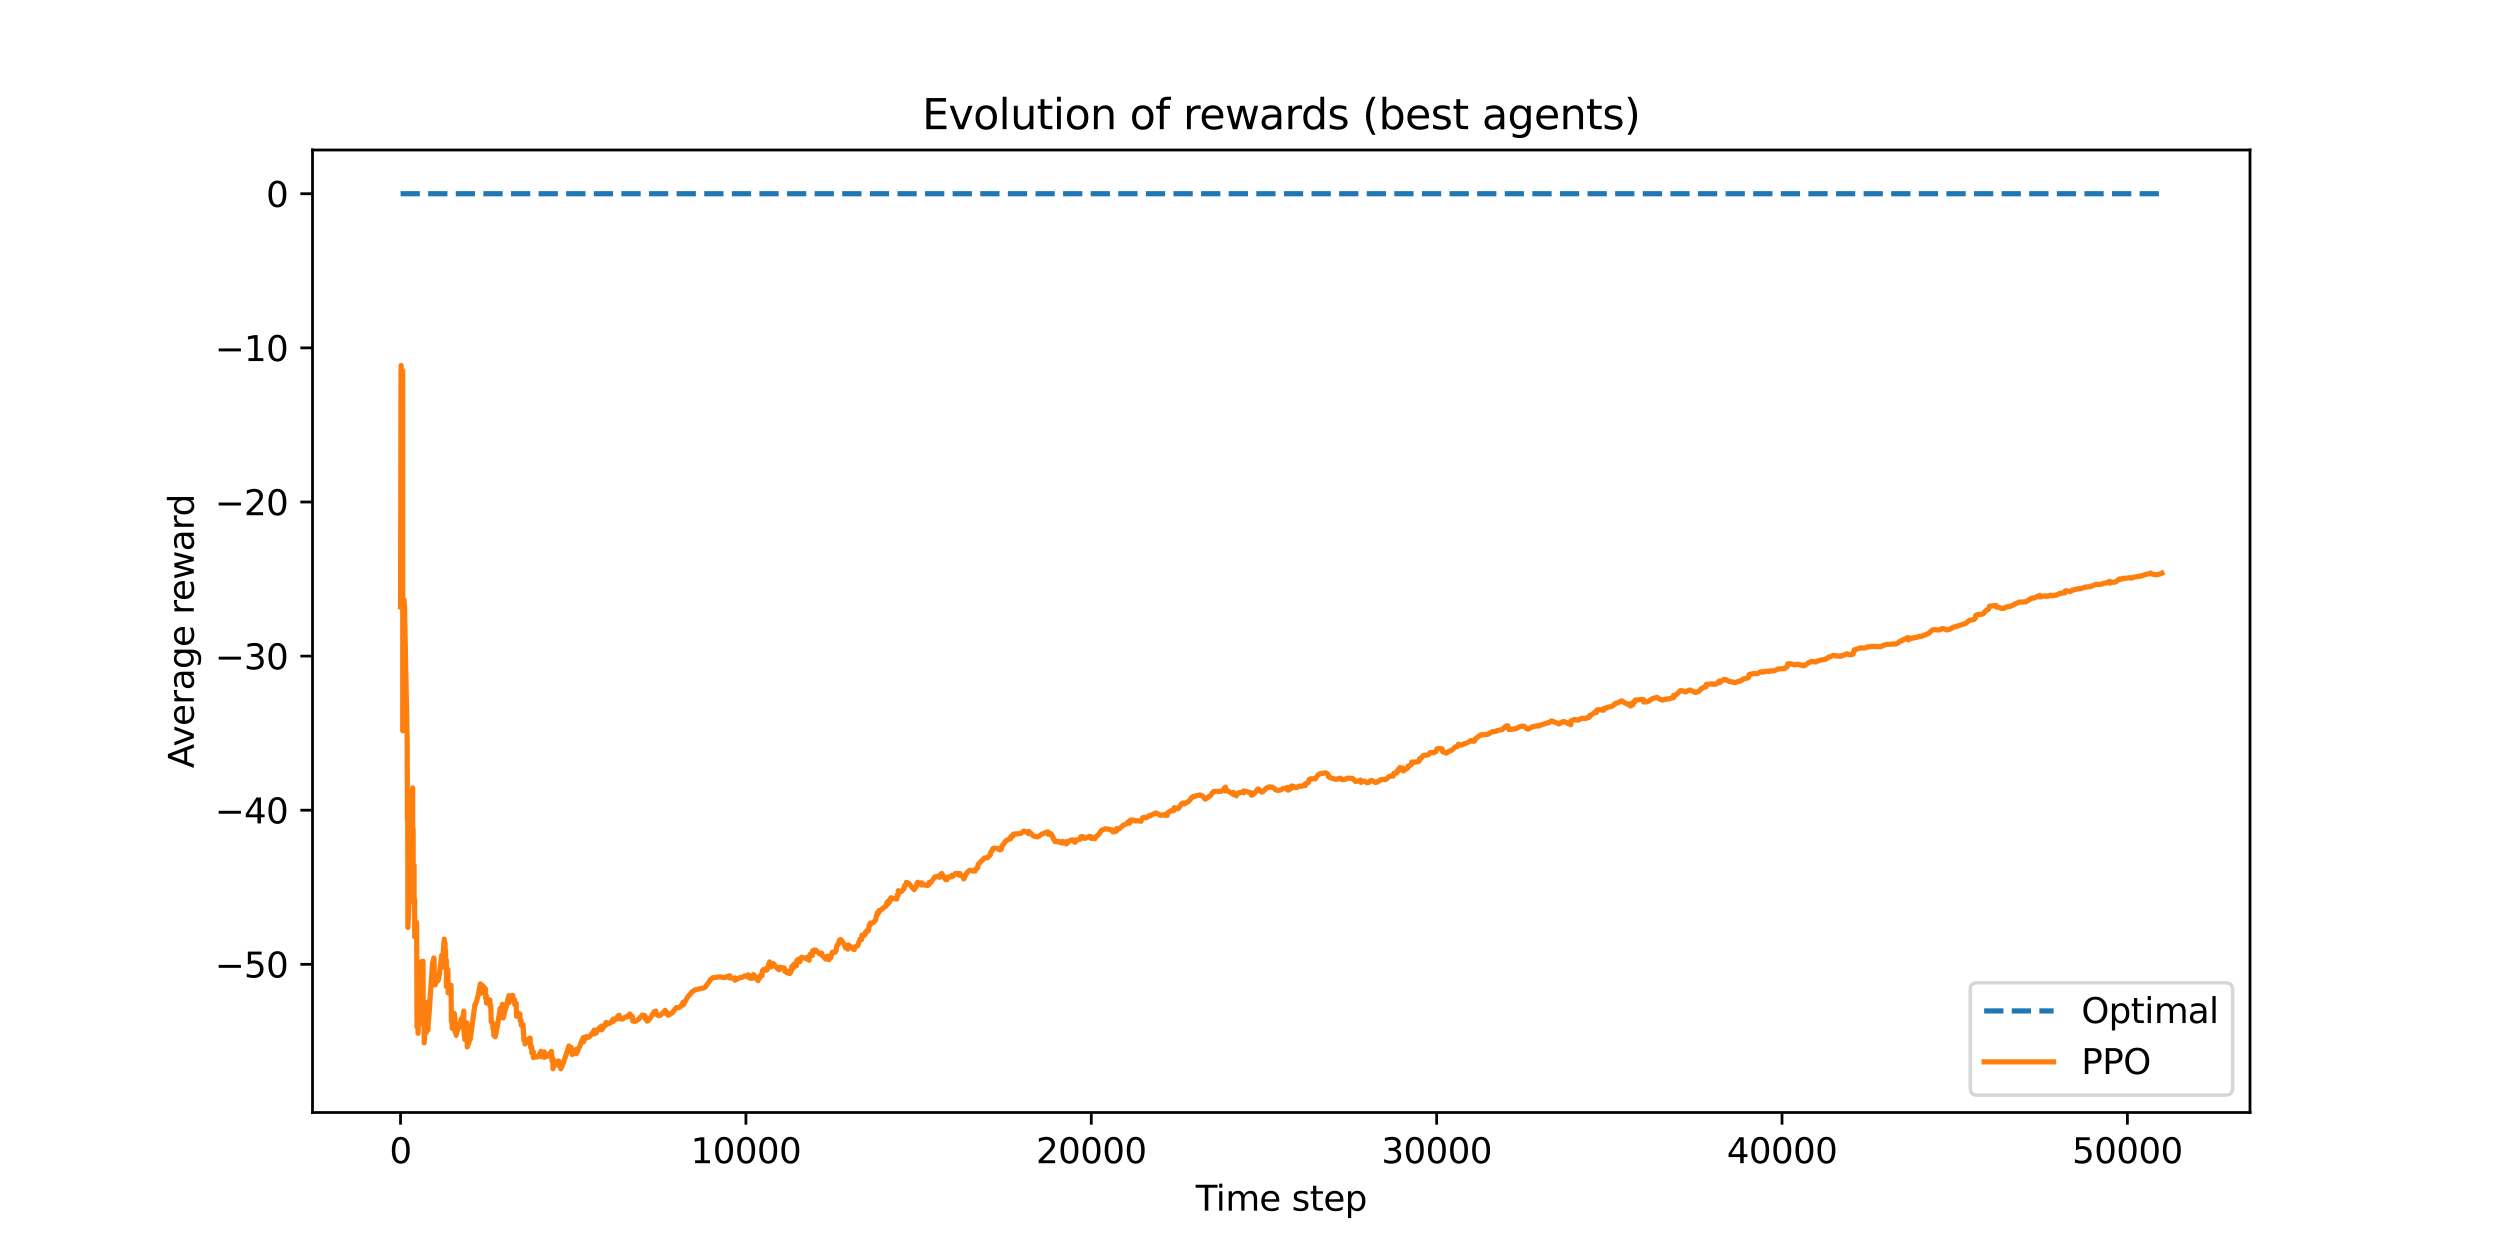 <?xml version="1.0" encoding="utf-8" standalone="no"?>
<!DOCTYPE svg PUBLIC "-//W3C//DTD SVG 1.1//EN"
  "http://www.w3.org/Graphics/SVG/1.1/DTD/svg11.dtd">
<svg xmlns:xlink="http://www.w3.org/1999/xlink" width="720pt" height="360pt" viewBox="0 0 720 360" xmlns="http://www.w3.org/2000/svg" version="1.1">
 <defs>
  <style type="text/css">*{stroke-linejoin: round; stroke-linecap: butt}</style>
 </defs>
 <g id="figure_1">
  <g id="patch_1">
   <path d="M 0 360 
L 720 360 
L 720 0 
L 0 0 
z
" style="fill: #ffffff"/>
  </g>
  <g id="axes_1">
   <g id="patch_2">
    <path d="M 90 320.4 
L 648 320.4 
L 648 43.2 
L 90 43.2 
z
" style="fill: #ffffff"/>
   </g>
   <g id="matplotlib.axis_1">
    <g id="xtick_1">
     <g id="line2d_1">
      <defs>
       <path id="md89f04c562" d="M 0 0 
L 0 3.5 
" style="stroke: #000000; stroke-width: 0.8"/>
      </defs>
      <g>
       <use xlink:href="#md89f04c562" x="115.354" y="320.4" style="stroke: #000000; stroke-width: 0.8"/>
      </g>
     </g>
     <g id="text_1">
      <!-- 0 -->
      <g transform="translate(112.172 334.998) scale(0.1 -0.1)">
       <defs>
        <path id="DejaVuSans-30" d="M 2034 4250 
Q 1547 4250 1301 3770 
Q 1056 3291 1056 2328 
Q 1056 1369 1301 889 
Q 1547 409 2034 409 
Q 2525 409 2770 889 
Q 3016 1369 3016 2328 
Q 3016 3291 2770 3770 
Q 2525 4250 2034 4250 
z
M 2034 4750 
Q 2819 4750 3233 4129 
Q 3647 3509 3647 2328 
Q 3647 1150 3233 529 
Q 2819 -91 2034 -91 
Q 1250 -91 836 529 
Q 422 1150 422 2328 
Q 422 3509 836 4129 
Q 1250 4750 2034 4750 
z
" transform="scale(0.016)"/>
       </defs>
       <use xlink:href="#DejaVuSans-30"/>
      </g>
     </g>
    </g>
    <g id="xtick_2">
     <g id="line2d_2">
      <g>
       <use xlink:href="#md89f04c562" x="214.821" y="320.4" style="stroke: #000000; stroke-width: 0.8"/>
      </g>
     </g>
     <g id="text_2">
      <!-- 10000 -->
      <g transform="translate(198.915 334.998) scale(0.1 -0.1)">
       <defs>
        <path id="DejaVuSans-31" d="M 794 531 
L 1825 531 
L 1825 4091 
L 703 3866 
L 703 4441 
L 1819 4666 
L 2450 4666 
L 2450 531 
L 3481 531 
L 3481 0 
L 794 0 
L 794 531 
z
" transform="scale(0.016)"/>
       </defs>
       <use xlink:href="#DejaVuSans-31"/>
       <use xlink:href="#DejaVuSans-30" x="63.623"/>
       <use xlink:href="#DejaVuSans-30" x="127.246"/>
       <use xlink:href="#DejaVuSans-30" x="190.869"/>
       <use xlink:href="#DejaVuSans-30" x="254.492"/>
      </g>
     </g>
    </g>
    <g id="xtick_3">
     <g id="line2d_3">
      <g>
       <use xlink:href="#md89f04c562" x="314.288" y="320.4" style="stroke: #000000; stroke-width: 0.8"/>
      </g>
     </g>
     <g id="text_3">
      <!-- 20000 -->
      <g transform="translate(298.382 334.998) scale(0.1 -0.1)">
       <defs>
        <path id="DejaVuSans-32" d="M 1228 531 
L 3431 531 
L 3431 0 
L 469 0 
L 469 531 
Q 828 903 1448 1529 
Q 2069 2156 2228 2338 
Q 2531 2678 2651 2914 
Q 2772 3150 2772 3378 
Q 2772 3750 2511 3984 
Q 2250 4219 1831 4219 
Q 1534 4219 1204 4116 
Q 875 4013 500 3803 
L 500 4441 
Q 881 4594 1212 4672 
Q 1544 4750 1819 4750 
Q 2544 4750 2975 4387 
Q 3406 4025 3406 3419 
Q 3406 3131 3298 2873 
Q 3191 2616 2906 2266 
Q 2828 2175 2409 1742 
Q 1991 1309 1228 531 
z
" transform="scale(0.016)"/>
       </defs>
       <use xlink:href="#DejaVuSans-32"/>
       <use xlink:href="#DejaVuSans-30" x="63.623"/>
       <use xlink:href="#DejaVuSans-30" x="127.246"/>
       <use xlink:href="#DejaVuSans-30" x="190.869"/>
       <use xlink:href="#DejaVuSans-30" x="254.492"/>
      </g>
     </g>
    </g>
    <g id="xtick_4">
     <g id="line2d_4">
      <g>
       <use xlink:href="#md89f04c562" x="413.755" y="320.4" style="stroke: #000000; stroke-width: 0.8"/>
      </g>
     </g>
     <g id="text_4">
      <!-- 30000 -->
      <g transform="translate(397.849 334.998) scale(0.1 -0.1)">
       <defs>
        <path id="DejaVuSans-33" d="M 2597 2516 
Q 3050 2419 3304 2112 
Q 3559 1806 3559 1356 
Q 3559 666 3084 287 
Q 2609 -91 1734 -91 
Q 1441 -91 1130 -33 
Q 819 25 488 141 
L 488 750 
Q 750 597 1062 519 
Q 1375 441 1716 441 
Q 2309 441 2620 675 
Q 2931 909 2931 1356 
Q 2931 1769 2642 2001 
Q 2353 2234 1838 2234 
L 1294 2234 
L 1294 2753 
L 1863 2753 
Q 2328 2753 2575 2939 
Q 2822 3125 2822 3475 
Q 2822 3834 2567 4026 
Q 2313 4219 1838 4219 
Q 1578 4219 1281 4162 
Q 984 4106 628 3988 
L 628 4550 
Q 988 4650 1302 4700 
Q 1616 4750 1894 4750 
Q 2613 4750 3031 4423 
Q 3450 4097 3450 3541 
Q 3450 3153 3228 2886 
Q 3006 2619 2597 2516 
z
" transform="scale(0.016)"/>
       </defs>
       <use xlink:href="#DejaVuSans-33"/>
       <use xlink:href="#DejaVuSans-30" x="63.623"/>
       <use xlink:href="#DejaVuSans-30" x="127.246"/>
       <use xlink:href="#DejaVuSans-30" x="190.869"/>
       <use xlink:href="#DejaVuSans-30" x="254.492"/>
      </g>
     </g>
    </g>
    <g id="xtick_5">
     <g id="line2d_5">
      <g>
       <use xlink:href="#md89f04c562" x="513.222" y="320.4" style="stroke: #000000; stroke-width: 0.8"/>
      </g>
     </g>
     <g id="text_5">
      <!-- 40000 -->
      <g transform="translate(497.316 334.998) scale(0.1 -0.1)">
       <defs>
        <path id="DejaVuSans-34" d="M 2419 4116 
L 825 1625 
L 2419 1625 
L 2419 4116 
z
M 2253 4666 
L 3047 4666 
L 3047 1625 
L 3713 1625 
L 3713 1100 
L 3047 1100 
L 3047 0 
L 2419 0 
L 2419 1100 
L 313 1100 
L 313 1709 
L 2253 4666 
z
" transform="scale(0.016)"/>
       </defs>
       <use xlink:href="#DejaVuSans-34"/>
       <use xlink:href="#DejaVuSans-30" x="63.623"/>
       <use xlink:href="#DejaVuSans-30" x="127.246"/>
       <use xlink:href="#DejaVuSans-30" x="190.869"/>
       <use xlink:href="#DejaVuSans-30" x="254.492"/>
      </g>
     </g>
    </g>
    <g id="xtick_6">
     <g id="line2d_6">
      <g>
       <use xlink:href="#md89f04c562" x="612.69" y="320.4" style="stroke: #000000; stroke-width: 0.8"/>
      </g>
     </g>
     <g id="text_6">
      <!-- 50000 -->
      <g transform="translate(596.783 334.998) scale(0.1 -0.1)">
       <defs>
        <path id="DejaVuSans-35" d="M 691 4666 
L 3169 4666 
L 3169 4134 
L 1269 4134 
L 1269 2991 
Q 1406 3038 1543 3061 
Q 1681 3084 1819 3084 
Q 2600 3084 3056 2656 
Q 3513 2228 3513 1497 
Q 3513 744 3044 326 
Q 2575 -91 1722 -91 
Q 1428 -91 1123 -41 
Q 819 9 494 109 
L 494 744 
Q 775 591 1075 516 
Q 1375 441 1709 441 
Q 2250 441 2565 725 
Q 2881 1009 2881 1497 
Q 2881 1984 2565 2268 
Q 2250 2553 1709 2553 
Q 1456 2553 1204 2497 
Q 953 2441 691 2322 
L 691 4666 
z
" transform="scale(0.016)"/>
       </defs>
       <use xlink:href="#DejaVuSans-35"/>
       <use xlink:href="#DejaVuSans-30" x="63.623"/>
       <use xlink:href="#DejaVuSans-30" x="127.246"/>
       <use xlink:href="#DejaVuSans-30" x="190.869"/>
       <use xlink:href="#DejaVuSans-30" x="254.492"/>
      </g>
     </g>
    </g>
    <g id="text_7">
     <!-- Time step -->
     <g transform="translate(344.362 348.677) scale(0.1 -0.1)">
      <defs>
       <path id="DejaVuSans-54" d="M -19 4666 
L 3928 4666 
L 3928 4134 
L 2272 4134 
L 2272 0 
L 1638 0 
L 1638 4134 
L -19 4134 
L -19 4666 
z
" transform="scale(0.016)"/>
       <path id="DejaVuSans-69" d="M 603 3500 
L 1178 3500 
L 1178 0 
L 603 0 
L 603 3500 
z
M 603 4863 
L 1178 4863 
L 1178 4134 
L 603 4134 
L 603 4863 
z
" transform="scale(0.016)"/>
       <path id="DejaVuSans-6d" d="M 3328 2828 
Q 3544 3216 3844 3400 
Q 4144 3584 4550 3584 
Q 5097 3584 5394 3201 
Q 5691 2819 5691 2113 
L 5691 0 
L 5113 0 
L 5113 2094 
Q 5113 2597 4934 2840 
Q 4756 3084 4391 3084 
Q 3944 3084 3684 2787 
Q 3425 2491 3425 1978 
L 3425 0 
L 2847 0 
L 2847 2094 
Q 2847 2600 2669 2842 
Q 2491 3084 2119 3084 
Q 1678 3084 1418 2786 
Q 1159 2488 1159 1978 
L 1159 0 
L 581 0 
L 581 3500 
L 1159 3500 
L 1159 2956 
Q 1356 3278 1631 3431 
Q 1906 3584 2284 3584 
Q 2666 3584 2933 3390 
Q 3200 3197 3328 2828 
z
" transform="scale(0.016)"/>
       <path id="DejaVuSans-65" d="M 3597 1894 
L 3597 1613 
L 953 1613 
Q 991 1019 1311 708 
Q 1631 397 2203 397 
Q 2534 397 2845 478 
Q 3156 559 3463 722 
L 3463 178 
Q 3153 47 2828 -22 
Q 2503 -91 2169 -91 
Q 1331 -91 842 396 
Q 353 884 353 1716 
Q 353 2575 817 3079 
Q 1281 3584 2069 3584 
Q 2775 3584 3186 3129 
Q 3597 2675 3597 1894 
z
M 3022 2063 
Q 3016 2534 2758 2815 
Q 2500 3097 2075 3097 
Q 1594 3097 1305 2825 
Q 1016 2553 972 2059 
L 3022 2063 
z
" transform="scale(0.016)"/>
       <path id="DejaVuSans-20" transform="scale(0.016)"/>
       <path id="DejaVuSans-73" d="M 2834 3397 
L 2834 2853 
Q 2591 2978 2328 3040 
Q 2066 3103 1784 3103 
Q 1356 3103 1142 2972 
Q 928 2841 928 2578 
Q 928 2378 1081 2264 
Q 1234 2150 1697 2047 
L 1894 2003 
Q 2506 1872 2764 1633 
Q 3022 1394 3022 966 
Q 3022 478 2636 193 
Q 2250 -91 1575 -91 
Q 1294 -91 989 -36 
Q 684 19 347 128 
L 347 722 
Q 666 556 975 473 
Q 1284 391 1588 391 
Q 1994 391 2212 530 
Q 2431 669 2431 922 
Q 2431 1156 2273 1281 
Q 2116 1406 1581 1522 
L 1381 1569 
Q 847 1681 609 1914 
Q 372 2147 372 2553 
Q 372 3047 722 3315 
Q 1072 3584 1716 3584 
Q 2034 3584 2315 3537 
Q 2597 3491 2834 3397 
z
" transform="scale(0.016)"/>
       <path id="DejaVuSans-74" d="M 1172 4494 
L 1172 3500 
L 2356 3500 
L 2356 3053 
L 1172 3053 
L 1172 1153 
Q 1172 725 1289 603 
Q 1406 481 1766 481 
L 2356 481 
L 2356 0 
L 1766 0 
Q 1100 0 847 248 
Q 594 497 594 1153 
L 594 3053 
L 172 3053 
L 172 3500 
L 594 3500 
L 594 4494 
L 1172 4494 
z
" transform="scale(0.016)"/>
       <path id="DejaVuSans-70" d="M 1159 525 
L 1159 -1331 
L 581 -1331 
L 581 3500 
L 1159 3500 
L 1159 2969 
Q 1341 3281 1617 3432 
Q 1894 3584 2278 3584 
Q 2916 3584 3314 3078 
Q 3713 2572 3713 1747 
Q 3713 922 3314 415 
Q 2916 -91 2278 -91 
Q 1894 -91 1617 61 
Q 1341 213 1159 525 
z
M 3116 1747 
Q 3116 2381 2855 2742 
Q 2594 3103 2138 3103 
Q 1681 3103 1420 2742 
Q 1159 2381 1159 1747 
Q 1159 1113 1420 752 
Q 1681 391 2138 391 
Q 2594 391 2855 752 
Q 3116 1113 3116 1747 
z
" transform="scale(0.016)"/>
      </defs>
      <use xlink:href="#DejaVuSans-54"/>
      <use xlink:href="#DejaVuSans-69" x="57.959"/>
      <use xlink:href="#DejaVuSans-6d" x="85.742"/>
      <use xlink:href="#DejaVuSans-65" x="183.154"/>
      <use xlink:href="#DejaVuSans-20" x="244.678"/>
      <use xlink:href="#DejaVuSans-73" x="276.465"/>
      <use xlink:href="#DejaVuSans-74" x="328.564"/>
      <use xlink:href="#DejaVuSans-65" x="367.773"/>
      <use xlink:href="#DejaVuSans-70" x="429.297"/>
     </g>
    </g>
   </g>
   <g id="matplotlib.axis_2">
    <g id="ytick_1">
     <g id="line2d_7">
      <defs>
       <path id="mef5ae9fc4b" d="M 0 0 
L -3.5 0 
" style="stroke: #000000; stroke-width: 0.8"/>
      </defs>
      <g>
       <use xlink:href="#mef5ae9fc4b" x="90" y="277.726" style="stroke: #000000; stroke-width: 0.8"/>
      </g>
     </g>
     <g id="text_8">
      <!-- −50 -->
      <g transform="translate(61.895 281.525) scale(0.1 -0.1)">
       <defs>
        <path id="DejaVuSans-2212" d="M 678 2272 
L 4684 2272 
L 4684 1741 
L 678 1741 
L 678 2272 
z
" transform="scale(0.016)"/>
       </defs>
       <use xlink:href="#DejaVuSans-2212"/>
       <use xlink:href="#DejaVuSans-35" x="83.789"/>
       <use xlink:href="#DejaVuSans-30" x="147.412"/>
      </g>
     </g>
    </g>
    <g id="ytick_2">
     <g id="line2d_8">
      <g>
       <use xlink:href="#mef5ae9fc4b" x="90" y="233.341" style="stroke: #000000; stroke-width: 0.8"/>
      </g>
     </g>
     <g id="text_9">
      <!-- −40 -->
      <g transform="translate(61.895 237.14) scale(0.1 -0.1)">
       <use xlink:href="#DejaVuSans-2212"/>
       <use xlink:href="#DejaVuSans-34" x="83.789"/>
       <use xlink:href="#DejaVuSans-30" x="147.412"/>
      </g>
     </g>
    </g>
    <g id="ytick_3">
     <g id="line2d_9">
      <g>
       <use xlink:href="#mef5ae9fc4b" x="90" y="188.956" style="stroke: #000000; stroke-width: 0.8"/>
      </g>
     </g>
     <g id="text_10">
      <!-- −30 -->
      <g transform="translate(61.895 192.755) scale(0.1 -0.1)">
       <use xlink:href="#DejaVuSans-2212"/>
       <use xlink:href="#DejaVuSans-33" x="83.789"/>
       <use xlink:href="#DejaVuSans-30" x="147.412"/>
      </g>
     </g>
    </g>
    <g id="ytick_4">
     <g id="line2d_10">
      <g>
       <use xlink:href="#mef5ae9fc4b" x="90" y="144.57" style="stroke: #000000; stroke-width: 0.8"/>
      </g>
     </g>
     <g id="text_11">
      <!-- −20 -->
      <g transform="translate(61.895 148.37) scale(0.1 -0.1)">
       <use xlink:href="#DejaVuSans-2212"/>
       <use xlink:href="#DejaVuSans-32" x="83.789"/>
       <use xlink:href="#DejaVuSans-30" x="147.412"/>
      </g>
     </g>
    </g>
    <g id="ytick_5">
     <g id="line2d_11">
      <g>
       <use xlink:href="#mef5ae9fc4b" x="90" y="100.185" style="stroke: #000000; stroke-width: 0.8"/>
      </g>
     </g>
     <g id="text_12">
      <!-- −10 -->
      <g transform="translate(61.895 103.984) scale(0.1 -0.1)">
       <use xlink:href="#DejaVuSans-2212"/>
       <use xlink:href="#DejaVuSans-31" x="83.789"/>
       <use xlink:href="#DejaVuSans-30" x="147.412"/>
      </g>
     </g>
    </g>
    <g id="ytick_6">
     <g id="line2d_12">
      <g>
       <use xlink:href="#mef5ae9fc4b" x="90" y="55.8" style="stroke: #000000; stroke-width: 0.8"/>
      </g>
     </g>
     <g id="text_13">
      <!-- 0 -->
      <g transform="translate(76.638 59.599) scale(0.1 -0.1)">
       <use xlink:href="#DejaVuSans-30"/>
      </g>
     </g>
    </g>
    <g id="text_14">
     <!-- Average reward -->
     <g transform="translate(55.816 221.237) rotate(-90) scale(0.1 -0.1)">
      <defs>
       <path id="DejaVuSans-41" d="M 2188 4044 
L 1331 1722 
L 3047 1722 
L 2188 4044 
z
M 1831 4666 
L 2547 4666 
L 4325 0 
L 3669 0 
L 3244 1197 
L 1141 1197 
L 716 0 
L 50 0 
L 1831 4666 
z
" transform="scale(0.016)"/>
       <path id="DejaVuSans-76" d="M 191 3500 
L 800 3500 
L 1894 563 
L 2988 3500 
L 3597 3500 
L 2284 0 
L 1503 0 
L 191 3500 
z
" transform="scale(0.016)"/>
       <path id="DejaVuSans-72" d="M 2631 2963 
Q 2534 3019 2420 3045 
Q 2306 3072 2169 3072 
Q 1681 3072 1420 2755 
Q 1159 2438 1159 1844 
L 1159 0 
L 581 0 
L 581 3500 
L 1159 3500 
L 1159 2956 
Q 1341 3275 1631 3429 
Q 1922 3584 2338 3584 
Q 2397 3584 2469 3576 
Q 2541 3569 2628 3553 
L 2631 2963 
z
" transform="scale(0.016)"/>
       <path id="DejaVuSans-61" d="M 2194 1759 
Q 1497 1759 1228 1600 
Q 959 1441 959 1056 
Q 959 750 1161 570 
Q 1363 391 1709 391 
Q 2188 391 2477 730 
Q 2766 1069 2766 1631 
L 2766 1759 
L 2194 1759 
z
M 3341 1997 
L 3341 0 
L 2766 0 
L 2766 531 
Q 2569 213 2275 61 
Q 1981 -91 1556 -91 
Q 1019 -91 701 211 
Q 384 513 384 1019 
Q 384 1609 779 1909 
Q 1175 2209 1959 2209 
L 2766 2209 
L 2766 2266 
Q 2766 2663 2505 2880 
Q 2244 3097 1772 3097 
Q 1472 3097 1187 3025 
Q 903 2953 641 2809 
L 641 3341 
Q 956 3463 1253 3523 
Q 1550 3584 1831 3584 
Q 2591 3584 2966 3190 
Q 3341 2797 3341 1997 
z
" transform="scale(0.016)"/>
       <path id="DejaVuSans-67" d="M 2906 1791 
Q 2906 2416 2648 2759 
Q 2391 3103 1925 3103 
Q 1463 3103 1205 2759 
Q 947 2416 947 1791 
Q 947 1169 1205 825 
Q 1463 481 1925 481 
Q 2391 481 2648 825 
Q 2906 1169 2906 1791 
z
M 3481 434 
Q 3481 -459 3084 -895 
Q 2688 -1331 1869 -1331 
Q 1566 -1331 1297 -1286 
Q 1028 -1241 775 -1147 
L 775 -588 
Q 1028 -725 1275 -790 
Q 1522 -856 1778 -856 
Q 2344 -856 2625 -561 
Q 2906 -266 2906 331 
L 2906 616 
Q 2728 306 2450 153 
Q 2172 0 1784 0 
Q 1141 0 747 490 
Q 353 981 353 1791 
Q 353 2603 747 3093 
Q 1141 3584 1784 3584 
Q 2172 3584 2450 3431 
Q 2728 3278 2906 2969 
L 2906 3500 
L 3481 3500 
L 3481 434 
z
" transform="scale(0.016)"/>
       <path id="DejaVuSans-77" d="M 269 3500 
L 844 3500 
L 1563 769 
L 2278 3500 
L 2956 3500 
L 3675 769 
L 4391 3500 
L 4966 3500 
L 4050 0 
L 3372 0 
L 2619 2869 
L 1863 0 
L 1184 0 
L 269 3500 
z
" transform="scale(0.016)"/>
       <path id="DejaVuSans-64" d="M 2906 2969 
L 2906 4863 
L 3481 4863 
L 3481 0 
L 2906 0 
L 2906 525 
Q 2725 213 2448 61 
Q 2172 -91 1784 -91 
Q 1150 -91 751 415 
Q 353 922 353 1747 
Q 353 2572 751 3078 
Q 1150 3584 1784 3584 
Q 2172 3584 2448 3432 
Q 2725 3281 2906 2969 
z
M 947 1747 
Q 947 1113 1208 752 
Q 1469 391 1925 391 
Q 2381 391 2643 752 
Q 2906 1113 2906 1747 
Q 2906 2381 2643 2742 
Q 2381 3103 1925 3103 
Q 1469 3103 1208 2742 
Q 947 2381 947 1747 
z
" transform="scale(0.016)"/>
      </defs>
      <use xlink:href="#DejaVuSans-41"/>
      <use xlink:href="#DejaVuSans-76" x="62.533"/>
      <use xlink:href="#DejaVuSans-65" x="121.713"/>
      <use xlink:href="#DejaVuSans-72" x="183.236"/>
      <use xlink:href="#DejaVuSans-61" x="224.35"/>
      <use xlink:href="#DejaVuSans-67" x="285.629"/>
      <use xlink:href="#DejaVuSans-65" x="349.105"/>
      <use xlink:href="#DejaVuSans-20" x="410.629"/>
      <use xlink:href="#DejaVuSans-72" x="442.416"/>
      <use xlink:href="#DejaVuSans-65" x="481.279"/>
      <use xlink:href="#DejaVuSans-77" x="542.803"/>
      <use xlink:href="#DejaVuSans-61" x="624.59"/>
      <use xlink:href="#DejaVuSans-72" x="685.869"/>
      <use xlink:href="#DejaVuSans-64" x="725.232"/>
     </g>
    </g>
   </g>
   <g id="line2d_13">
    <path d="M 115.364 55.8 
L 622.636 55.8 
L 622.636 55.8 
" clip-path="url(#p40c1266642)" style="fill: none; stroke-dasharray: 5.55,2.4; stroke-dashoffset: 0; stroke: #1f77b4; stroke-width: 1.5"/>
   </g>
   <g id="line2d_14">
    <path d="M 115.364 174.777 
L 115.483 106.85 
L 115.513 107.109 
L 115.533 105.25 
L 115.553 125.466 
L 115.642 118.73 
L 115.831 109.13 
L 115.851 109.41 
L 115.97 106.807 
L 115.98 107.249 
L 115.99 210.472 
L 116.1 197.81 
L 116.378 173.595 
L 116.388 172.795 
L 116.418 177.02 
L 116.448 174.657 
L 116.508 174.428 
L 116.567 178.167 
L 117.273 213.395 
L 117.333 236.216 
L 117.393 235.291 
L 117.433 235.529 
L 117.462 267.095 
L 117.552 265.255 
L 117.582 264.897 
L 117.612 264.501 
L 117.781 260.272 
L 118.248 245.189 
L 118.686 230.936 
L 118.706 231.23 
L 118.855 226.922 
L 118.865 241.526 
L 118.974 239.13 
L 118.984 238.844 
L 118.994 250.471 
L 119.104 249.574 
L 119.114 249.621 
L 119.123 249.285 
L 119.133 248.983 
L 119.233 249.241 
L 119.253 249.24 
L 119.263 260.041 
L 119.372 259.117 
L 119.402 259.003 
L 119.412 259.032 
L 119.432 269.804 
L 119.531 268.775 
L 119.8 267.373 
L 119.81 267.759 
L 119.889 267.176 
L 119.989 265.677 
L 120.098 295.779 
L 120.118 295.409 
L 120.387 289.294 
L 120.397 297.588 
L 120.496 294.89 
L 120.874 287.234 
L 121.332 276.952 
L 121.352 287.897 
L 121.441 285.817 
L 121.829 276.83 
L 121.919 295.052 
L 121.948 294.511 
L 122.157 290.745 
L 122.177 300.325 
L 122.267 298.499 
L 122.734 288.793 
L 122.744 297.44 
L 122.844 295.651 
L 123.241 288.553 
L 123.251 296.645 
L 123.351 294.473 
L 123.56 291.991 
L 123.57 292.17 
L 123.938 286.578 
L 124.584 277.263 
L 124.614 277.572 
L 124.684 277.273 
L 124.932 275.886 
L 125.012 276.222 
L 125.032 276.442 
L 125.072 283.177 
L 125.151 283.076 
L 125.31 283.652 
L 125.34 283.326 
L 125.44 283.082 
L 125.46 283.091 
L 125.489 283.041 
L 125.499 283.194 
L 125.529 283.187 
L 125.539 283.18 
L 125.708 282.293 
L 125.748 282.182 
L 125.758 282.374 
L 125.768 282.524 
L 125.828 282.129 
L 125.857 282.257 
L 125.907 282.219 
L 125.927 282.612 
L 126.017 282.188 
L 126.036 282.482 
L 126.136 282.442 
L 126.255 282.175 
L 126.474 281.089 
L 126.703 279.185 
L 127.24 275.064 
L 127.25 278.592 
L 127.349 277.689 
L 127.946 270.471 
L 127.956 274.505 
L 128.056 273.109 
L 128.185 271.683 
L 128.195 274.953 
L 128.294 274.083 
L 128.324 273.771 
L 128.334 278.706 
L 128.434 277.549 
L 128.533 276.449 
L 128.583 284.148 
L 128.662 283.206 
L 129.011 279.229 
L 129.07 285.98 
L 129.13 285.58 
L 129.16 285.385 
L 129.19 285.719 
L 129.249 285.488 
L 129.289 285.469 
L 129.438 284.936 
L 129.627 284.304 
L 129.796 284.076 
L 129.886 283.743 
L 130.015 294.102 
L 130.214 293.278 
L 130.234 296.185 
L 130.324 295.534 
L 130.433 294.697 
L 130.861 291.899 
L 130.871 294.593 
L 130.97 293.587 
L 131.02 293.078 
L 131.03 297.152 
L 131.139 296.519 
L 131.348 295.564 
L 131.358 298.174 
L 131.457 297.64 
L 131.746 296.718 
L 132.184 295.354 
L 131.766 296.772 
L 132.233 295.468 
L 132.591 294.431 
L 132.88 293.393 
L 132.89 295.776 
L 132.989 295.255 
L 133.407 292.31 
L 133.576 291.196 
L 133.596 296.989 
L 133.695 295.977 
L 133.705 296.055 
L 133.715 298.329 
L 133.815 297.595 
L 133.865 297.137 
L 133.874 299.391 
L 133.974 298.381 
L 134.332 295.816 
L 134.471 294.59 
L 134.581 301.512 
L 134.611 301.224 
L 134.989 298.419 
L 134.998 300.543 
L 135.098 299.88 
L 135.446 297.195 
L 135.456 299.272 
L 135.555 298.394 
L 136.759 289.412 
L 136.779 289.446 
L 136.789 289.749 
L 136.878 289.335 
L 137.137 288.654 
L 137.197 288.571 
L 137.396 287.816 
L 137.754 286.418 
L 138.331 283.347 
L 138.341 286.13 
L 138.44 285.409 
L 138.738 283.884 
L 138.47 285.474 
L 138.748 283.95 
L 138.758 284.017 
L 138.828 283.738 
L 138.838 285.897 
L 138.937 285.475 
L 139.146 284.784 
L 139.276 284.457 
L 139.295 284.499 
L 139.355 284.224 
L 139.365 285.968 
L 139.465 285.646 
L 139.624 285.28 
L 139.803 284.849 
L 139.823 284.814 
L 139.833 284.834 
L 139.843 287.446 
L 139.952 287.192 
L 140.061 286.896 
L 140.131 286.859 
L 140.141 288.904 
L 140.25 288.771 
L 140.618 288.371 
L 141.066 287.955 
L 141.096 288.079 
L 141.155 289.798 
L 141.215 289.773 
L 141.275 289.822 
L 141.295 289.758 
L 141.335 289.571 
L 141.344 289.628 
L 141.474 294.277 
L 141.752 294.709 
L 141.792 294.68 
L 141.862 294.535 
L 141.911 294.581 
L 141.951 296.177 
L 142.031 296.056 
L 142.1 295.979 
L 142.2 295.806 
L 142.21 298.183 
L 142.319 297.984 
L 142.339 297.906 
L 142.538 297.277 
L 142.598 297.045 
L 142.608 298.576 
L 142.707 298.185 
L 143.224 295.642 
L 144.07 290.417 
L 144.08 290.468 
L 144.09 292.231 
L 144.189 291.633 
L 144.687 289.284 
L 144.697 289.237 
L 144.756 292.176 
L 144.826 291.902 
L 144.856 291.777 
L 144.885 293.199 
L 144.965 292.823 
L 145.711 290.102 
L 145.731 290.18 
L 145.801 289.969 
L 146.308 287.625 
L 146.566 286.745 
L 146.576 288.793 
L 146.686 288.66 
L 146.835 288.278 
L 147.044 287.641 
L 147.054 287.688 
L 147.114 287.498 
L 147.372 286.782 
L 147.462 286.684 
L 147.511 286.746 
L 147.541 286.83 
L 147.611 286.717 
L 147.72 286.709 
L 147.75 288.052 
L 147.84 287.924 
L 148.198 287.946 
L 148.218 289.225 
L 148.317 289.198 
L 148.576 289.08 
L 148.665 288.91 
L 148.755 292.698 
L 148.795 292.64 
L 148.914 292.423 
L 149.292 291.756 
L 149.342 291.829 
L 149.362 291.788 
L 149.73 292.059 
L 149.839 294.028 
L 149.849 293.973 
L 150.088 294.094 
L 150.117 294.046 
L 150.127 295.247 
L 150.237 295.222 
L 150.316 295.304 
L 150.495 295.302 
L 150.635 295.071 
L 150.764 297.857 
L 150.834 297.705 
L 150.844 299.503 
L 150.953 299.332 
L 151.172 299.221 
L 151.202 300.666 
L 151.291 300.583 
L 151.47 300.22 
L 151.699 299.679 
L 151.808 299.392 
L 151.838 299.53 
L 151.858 299.545 
L 151.978 299.472 
L 152.027 299.452 
L 152.047 299.393 
L 152.346 299.188 
L 152.495 299.119 
L 152.624 298.984 
L 152.694 298.971 
L 152.704 300.679 
L 152.813 300.537 
L 152.823 301.65 
L 152.932 301.607 
L 153.082 301.5 
L 152.952 301.633 
L 153.121 301.564 
L 153.141 301.528 
L 153.151 303.215 
L 153.261 303.028 
L 153.44 303.007 
L 153.599 302.919 
L 153.609 304.586 
L 153.718 304.562 
L 153.818 304.437 
L 153.897 304.319 
L 153.937 304.372 
L 154.066 304.358 
L 154.076 304.393 
L 154.265 304.349 
L 154.275 304.305 
L 154.325 304.418 
L 154.375 304.348 
L 154.574 304.431 
L 154.584 304.38 
L 154.683 304.432 
L 154.753 304.331 
L 155.051 304.135 
L 155.21 303.855 
L 155.419 303.446 
L 155.807 302.78 
L 155.837 304.366 
L 155.926 304.245 
L 156.076 304.05 
L 156.235 303.863 
L 156.364 303.586 
L 156.394 303.607 
L 156.513 303.331 
L 156.662 303.002 
L 156.692 303.056 
L 156.782 302.964 
L 156.812 304.526 
L 156.901 304.439 
L 156.921 304.462 
L 157.289 304.234 
L 157.677 304.227 
L 157.856 303.931 
L 158.821 302.811 
L 158.831 304.278 
L 158.94 304.066 
L 158.95 304.053 
L 158.96 305.515 
L 159.07 305.287 
L 159.219 304.925 
L 159.249 307.8 
L 159.338 307.496 
L 159.806 306.274 
L 159.816 306.304 
L 159.865 306.155 
L 160.064 305.94 
L 160.174 305.854 
L 160.343 305.666 
L 160.432 305.777 
L 160.462 305.741 
L 160.581 305.644 
L 160.591 305.651 
L 160.76 305.649 
L 160.85 305.567 
L 160.89 305.581 
L 160.949 305.594 
L 160.989 306.999 
L 161.069 306.986 
L 161.218 306.926 
L 161.308 306.828 
L 161.506 306.415 
L 161.516 307.796 
L 161.626 307.575 
L 162.262 306.029 
L 162.809 304.39 
L 162.819 304.418 
L 162.879 304.278 
L 163.277 303.111 
L 163.824 301.246 
L 163.973 301.474 
L 163.993 301.403 
L 164.003 301.369 
L 164.083 301.465 
L 164.351 301.65 
L 164.361 301.616 
L 164.51 301.669 
L 164.52 302.966 
L 164.63 302.857 
L 164.809 302.698 
L 164.819 303.72 
L 164.928 303.55 
L 165.107 303.257 
L 165.943 302.215 
L 165.953 303.476 
L 166.062 303.344 
L 166.331 302.808 
L 166.659 301.906 
L 166.927 301.423 
L 167.305 300.431 
L 167.823 299.107 
L 167.833 299.113 
L 168.041 298.81 
L 168.051 300.02 
L 168.151 299.824 
L 168.539 298.889 
L 168.748 298.619 
L 168.758 298.645 
L 168.827 298.534 
L 168.837 298.561 
L 168.857 298.549 
L 168.907 298.637 
L 169.165 298.829 
L 169.245 298.761 
L 169.295 298.786 
L 169.524 298.728 
L 169.703 298.62 
L 169.882 298.385 
L 170.598 297.582 
L 170.797 297.255 
L 170.836 297.22 
L 170.866 297.173 
L 171.125 296.65 
L 171.135 297.794 
L 171.234 297.619 
L 171.672 296.79 
L 171.702 297.534 
L 171.781 297.363 
L 172.299 296.355 
L 173.224 295.514 
L 173.263 296.617 
L 173.343 296.528 
L 173.701 296.037 
L 174.576 294.464 
L 174.586 295.169 
L 174.686 295.023 
L 175.143 294.665 
L 175.223 294.728 
L 175.263 294.673 
L 175.611 294.724 
L 175.76 294.603 
L 176.059 294.333 
L 176.546 293.609 
L 176.606 293.472 
L 176.616 294.154 
L 176.715 294.009 
L 176.735 294.002 
L 176.765 293.927 
L 176.775 293.917 
L 176.944 293.83 
L 177.153 293.726 
L 177.312 293.55 
L 177.332 293.597 
L 177.411 293.522 
L 177.7 293.038 
L 178.207 292.397 
L 178.227 292.417 
L 178.346 292.419 
L 178.426 293.456 
L 178.466 293.39 
L 179.301 293.491 
L 179.47 293.36 
L 179.649 293.197 
L 179.808 293.078 
L 179.818 293.101 
L 179.868 293.043 
L 179.908 293.045 
L 179.948 293.006 
L 180.017 293.046 
L 180.186 292.951 
L 180.326 292.846 
L 180.405 292.867 
L 180.425 292.814 
L 180.564 292.736 
L 180.624 292.747 
L 180.654 292.712 
L 180.803 292.607 
L 181.141 292.317 
L 181.36 292.048 
L 181.38 292.033 
L 181.39 292.8 
L 181.499 292.739 
L 181.718 292.695 
L 182.056 292.699 
L 182.096 292.754 
L 182.116 292.737 
L 182.225 294.046 
L 182.245 294.029 
L 182.514 294.111 
L 182.524 294.087 
L 182.613 294.146 
L 182.932 294.146 
L 183.141 294.045 
L 183.27 294.042 
L 183.389 293.92 
L 184.115 293.353 
L 185.021 292.318 
L 185.13 292.368 
L 185.15 292.345 
L 185.767 292.518 
L 185.886 293.51 
L 186.005 293.49 
L 185.916 293.468 
L 186.015 293.467 
L 186.154 293.386 
L 186.324 293.354 
L 186.373 294.085 
L 186.443 294.061 
L 186.662 293.914 
L 186.861 293.739 
L 187.04 293.507 
L 187.418 292.994 
L 187.736 292.469 
L 188.432 291.357 
L 188.552 291.364 
L 188.79 291.249 
L 188.88 291.191 
L 188.91 292.1 
L 188.999 292.048 
L 189.138 292.083 
L 189.377 292.326 
L 189.387 292.301 
L 189.467 292.397 
L 189.686 292.459 
L 189.785 292.467 
L 189.795 292.492 
L 190.073 292.435 
L 190.422 292.222 
L 190.66 291.915 
L 191.168 291.405 
L 191.565 290.973 
L 191.575 291.811 
L 191.685 291.75 
L 192.232 291.67 
L 192.351 292.366 
L 192.709 292.288 
L 192.978 292.127 
L 193.147 291.993 
L 193.634 291.629 
L 193.873 291.367 
L 194.42 290.609 
L 194.808 290.156 
L 194.888 290.199 
L 194.937 290.169 
L 195.226 290.201 
L 195.445 290.2 
L 195.584 290.157 
L 195.813 290.026 
L 196.022 289.861 
L 196.34 289.435 
L 196.778 288.605 
L 196.797 289.409 
L 196.887 289.221 
L 198.001 287.192 
L 198.419 286.724 
L 199.095 285.936 
L 199.374 285.592 
L 199.384 285.61 
L 199.463 285.531 
L 200.159 285.095 
L 201.801 284.697 
L 201.91 284.667 
L 201.93 284.684 
L 202.507 284.567 
L 202.646 284.523 
L 202.756 284.497 
L 202.994 284.355 
L 203.352 284.005 
L 203.84 283.274 
L 204.635 282.1 
L 205.212 281.616 
L 206.515 281.415 
L 206.754 281.422 
L 206.923 281.349 
L 207.649 281.369 
L 207.938 281.461 
L 208.047 281.458 
L 208.186 281.511 
L 208.306 281.52 
L 208.962 281.499 
L 209.151 281.354 
L 209.271 281.341 
L 209.917 281.139 
L 210.176 280.99 
L 210.186 281.665 
L 210.295 281.601 
L 211.25 281.781 
L 211.369 281.804 
L 211.379 281.788 
L 211.548 281.75 
L 211.668 281.641 
L 211.678 282.305 
L 211.787 282.209 
L 212.304 281.98 
L 213.249 281.494 
L 213.548 281.494 
L 213.687 281.468 
L 214.413 281.146 
L 214.562 281.06 
L 214.572 281.076 
L 215.079 281.086 
L 215.378 281.316 
L 215.448 281.401 
L 215.457 280.747 
L 215.567 280.858 
L 215.895 281.141 
L 216.014 281.699 
L 216.024 281.666 
L 216.114 281.75 
L 216.313 281.756 
L 216.741 281.751 
L 216.78 281.301 
L 216.86 281.333 
L 216.9 281.359 
L 216.94 280.693 
L 217.019 280.738 
L 217.248 280.901 
L 217.894 281.855 
L 218.103 282.171 
L 218.113 282.14 
L 218.203 282.219 
L 218.322 282.416 
L 218.332 281.904 
L 218.432 282.044 
L 218.451 282.074 
L 218.461 281.659 
L 218.571 281.711 
L 218.72 281.774 
L 218.73 281.335 
L 218.839 281.403 
L 218.879 281.419 
L 218.929 280.978 
L 218.999 281.02 
L 219.187 280.979 
L 219.456 281.001 
L 219.585 279.516 
L 219.854 279.658 
L 219.874 279.22 
L 219.963 279.299 
L 220.152 279.33 
L 220.272 279.322 
L 220.64 279.375 
L 220.739 279.387 
L 220.749 279.393 
L 220.799 279.416 
L 220.839 278.727 
L 220.918 278.751 
L 221.296 278.834 
L 221.386 277.603 
L 221.426 277.633 
L 221.624 277.71 
L 221.644 277.028 
L 221.734 277.151 
L 222.112 277.645 
L 222.132 277.663 
L 222.201 278.403 
L 222.241 277.788 
L 222.41 277.919 
L 222.709 278.181 
L 222.719 277.52 
L 222.818 277.619 
L 222.977 277.809 
L 222.987 277.8 
L 223.554 278.526 
L 223.733 278.759 
L 223.773 278.768 
L 223.813 278.821 
L 224.121 279.162 
L 224.26 279.168 
L 224.419 279.294 
L 224.429 279.279 
L 224.499 279.223 
L 224.618 278.543 
L 224.638 278.602 
L 224.748 278.608 
L 225.543 278.802 
L 225.653 278.739 
L 225.673 278.748 
L 225.911 278.928 
L 225.713 278.72 
L 225.921 278.916 
L 225.971 278.984 
L 226.051 279.751 
L 226.091 279.749 
L 226.1 279.74 
L 226.17 279.819 
L 226.449 279.967 
L 226.707 280.194 
L 226.717 279.756 
L 226.817 279.814 
L 227.085 280.118 
L 227.244 280.218 
L 227.413 280.397 
L 227.423 279.882 
L 227.523 279.986 
L 227.652 280.135 
L 227.662 279.711 
L 227.772 279.777 
L 227.791 279.796 
L 227.801 279.138 
L 227.901 279.257 
L 228 279.404 
L 228.05 278.366 
L 228.13 278.451 
L 228.478 278.732 
L 228.597 277.75 
L 228.607 277.753 
L 228.697 277.682 
L 228.856 277.629 
L 229.244 277.486 
L 229.353 278.142 
L 229.482 276.714 
L 229.681 276.82 
L 229.711 276.382 
L 229.791 276.513 
L 230.328 276.987 
L 230.338 276.563 
L 230.437 276.632 
L 230.487 276.668 
L 230.497 276.02 
L 230.606 276.025 
L 230.726 276.125 
L 230.815 276.108 
L 230.855 275.672 
L 230.935 275.721 
L 231.332 275.921 
L 231.342 275.891 
L 231.661 275.927 
L 231.73 275.852 
L 231.78 275.9 
L 232.098 276.005 
L 232.347 276.176 
L 232.367 275.749 
L 232.456 275.864 
L 233.043 276.547 
L 233.063 275.464 
L 233.163 275.633 
L 233.173 275.615 
L 233.183 275.176 
L 233.292 275.237 
L 233.332 275.256 
L 233.342 274.817 
L 233.441 274.885 
L 233.74 275.057 
L 233.938 275.193 
L 234.048 273.783 
L 234.078 273.803 
L 234.247 273.909 
L 234.456 274.048 
L 234.476 273.622 
L 234.565 273.696 
L 234.913 274.03 
L 234.923 273.61 
L 235.023 273.754 
L 236.077 274.736 
L 236.097 274.714 
L 236.107 274.683 
L 236.157 274.733 
L 236.206 274.735 
L 236.485 274.627 
L 236.664 274.532 
L 236.674 274.543 
L 236.793 275.211 
L 236.992 275.316 
L 237.798 276.202 
L 237.808 275.575 
L 237.917 275.68 
L 237.937 275.648 
L 238.017 275.726 
L 238.255 275.886 
L 238.295 275.888 
L 238.315 275.367 
L 238.414 275.398 
L 238.514 275.462 
L 238.534 275.983 
L 238.623 275.889 
L 238.673 275.865 
L 238.683 276.393 
L 238.792 276.332 
L 238.822 276.319 
L 238.872 275.861 
L 238.942 275.948 
L 239.27 275.788 
L 239.3 275.747 
L 239.389 275.04 
L 239.419 275.049 
L 239.598 274.884 
L 239.658 274.29 
L 239.718 274.329 
L 240.284 274.234 
L 240.563 274.233 
L 240.682 273.743 
L 240.812 273.754 
L 240.941 272.49 
L 241.21 272.17 
L 241.379 272.059 
L 241.478 271.529 
L 241.498 271.535 
L 241.667 271.464 
L 241.757 270.776 
L 241.786 270.807 
L 241.936 270.897 
L 242.065 271.003 
L 242.075 270.586 
L 242.174 270.654 
L 242.353 270.824 
L 242.453 270.934 
L 243.08 271.927 
L 243.537 272.983 
L 243.547 272.976 
L 243.557 272.475 
L 243.656 272.713 
L 243.706 272.813 
L 243.736 272.799 
L 243.885 272.951 
L 243.935 273.036 
L 244.134 273.327 
L 244.144 273.322 
L 244.164 273.368 
L 244.223 272.502 
L 244.293 272.568 
L 244.323 272.572 
L 244.353 272.14 
L 244.432 272.261 
L 244.631 272.364 
L 244.721 272.419 
L 244.89 272.575 
L 244.9 272.564 
L 244.959 272.659 
L 245.318 272.979 
L 245.477 273.078 
L 245.805 273.365 
L 245.815 273.348 
L 245.884 273.441 
L 246.034 273.476 
L 246.153 272.75 
L 246.939 272.417 
L 247.178 272.006 
L 247.188 271.989 
L 247.297 271.427 
L 247.307 271.439 
L 247.655 270.868 
L 247.665 270.881 
L 247.685 270.467 
L 247.784 270.491 
L 247.904 270.5 
L 248.093 270.593 
L 248.132 270.59 
L 248.232 269.325 
L 248.262 269.351 
L 248.371 269.365 
L 248.54 269.462 
L 248.55 269.453 
L 248.709 269.452 
L 248.749 269.486 
L 248.928 269.285 
L 249.197 269.098 
L 249.276 268.455 
L 249.316 268.46 
L 249.326 268.521 
L 249.416 268.438 
L 249.495 268.414 
L 249.525 268.446 
L 249.585 268.472 
L 249.595 268.057 
L 249.704 268.069 
L 249.903 268.055 
L 250.022 268.068 
L 250.102 268.074 
L 250.231 267.069 
L 250.301 267.088 
L 250.311 266.427 
L 250.42 266.452 
L 250.639 266.357 
L 250.669 265.83 
L 250.758 265.836 
L 250.888 265.848 
L 251.305 265.827 
L 252.161 265.046 
L 252.28 264.268 
L 252.4 263.745 
L 252.608 263.576 
L 252.688 262.871 
L 252.728 262.886 
L 252.867 262.819 
L 252.877 262.834 
L 253.046 262.893 
L 253.066 262.895 
L 253.175 262.241 
L 253.185 262.242 
L 253.464 262.186 
L 253.633 262.083 
L 253.852 261.956 
L 254.24 261.632 
L 254.329 261.549 
L 254.966 261.066 
L 254.976 261.09 
L 255.055 261.021 
L 255.274 260.841 
L 255.394 260.032 
L 255.483 259.916 
L 255.722 259.615 
L 255.732 260.276 
L 255.831 260.157 
L 255.99 260.002 
L 256.249 259.674 
L 256.338 258.892 
L 256.368 258.896 
L 256.597 258.541 
L 256.607 259.053 
L 256.707 258.917 
L 256.766 258.903 
L 256.796 258.856 
L 257.174 258.726 
L 258.218 258.926 
L 258.288 258.884 
L 258.298 258.24 
L 258.407 258.3 
L 258.417 258.302 
L 258.447 257.646 
L 258.537 257.742 
L 258.686 257.804 
L 258.716 256.508 
L 258.815 256.613 
L 259.084 256.742 
L 259.104 256.72 
L 259.163 256.796 
L 259.183 256.775 
L 259.462 256.858 
L 259.631 256.709 
L 259.651 256.72 
L 260.417 255.816 
L 260.526 255.049 
L 260.536 255.064 
L 260.934 254.744 
L 260.974 254.802 
L 261.033 254.127 
L 261.093 254.169 
L 261.75 254.431 
L 261.899 254.639 
L 261.919 254.623 
L 262.675 255.557 
L 262.754 255.61 
L 262.764 255.63 
L 263.192 256.152 
L 263.291 256.2 
L 263.311 256.146 
L 263.659 255.654 
L 263.978 255.204 
L 264.047 254.531 
L 264.097 254.534 
L 264.216 254.579 
L 264.276 254.612 
L 264.286 254.109 
L 264.385 254.194 
L 265.251 254.779 
L 265.261 254.766 
L 265.4 254.89 
L 265.41 254.875 
L 265.43 254.234 
L 265.529 254.277 
L 266.206 254.903 
L 266.216 254.873 
L 266.395 254.838 
L 267.081 255.047 
L 267.22 254.967 
L 267.509 254.825 
L 267.598 254.114 
L 267.628 254.123 
L 267.857 254.139 
L 267.976 254.19 
L 267.986 254.186 
L 268.105 254.115 
L 268.275 253.962 
L 268.394 253.718 
L 268.643 253.327 
L 268.712 253.238 
L 269.17 252.643 
L 269.18 252.677 
L 269.259 252.59 
L 269.568 252.442 
L 270.324 252.523 
L 270.592 252.658 
L 270.602 252 
L 270.711 252.039 
L 270.841 252.011 
L 271.139 252.023 
L 271.219 251.564 
L 271.249 252.012 
L 271.696 252.183 
L 271.816 252.71 
L 271.945 252.74 
L 272.223 252.674 
L 272.303 252.656 
L 272.313 253.3 
L 272.422 253.27 
L 272.691 253.369 
L 272.78 252.652 
L 272.81 252.661 
L 274.044 252.52 
L 274.054 252.094 
L 274.153 252.183 
L 274.392 252.32 
L 274.402 252.306 
L 274.601 252.179 
L 274.859 251.933 
L 275.138 251.574 
L 275.247 251.587 
L 275.436 251.546 
L 275.585 251.601 
L 275.884 251.87 
L 275.914 251.844 
L 275.924 251.814 
L 275.973 251.866 
L 276.013 251.87 
L 276.073 251.991 
L 276.123 251.575 
L 276.192 251.604 
L 276.351 251.605 
L 276.441 251.57 
L 276.52 252.128 
L 276.56 252.103 
L 276.64 252.105 
L 276.67 252.129 
L 276.829 252.166 
L 277.435 252.456 
L 277.535 253.136 
L 277.555 253.088 
L 277.674 253.026 
L 278.102 251.996 
L 278.599 251.22 
L 278.758 251.078 
L 279.136 250.71 
L 279.146 250.729 
L 279.186 250.664 
L 279.226 250.665 
L 279.415 250.651 
L 279.853 250.761 
L 280.25 250.873 
L 280.39 250.86 
L 280.847 250.852 
L 280.967 250.302 
L 281.235 250.151 
L 281.345 250.14 
L 281.583 249.878 
L 281.703 248.934 
L 281.713 248.94 
L 282.986 247.666 
L 283.493 247.084 
L 283.553 247.115 
L 283.612 247.084 
L 284.209 247.034 
L 284.368 247.077 
L 284.388 247.028 
L 284.547 246.881 
L 285.104 246.284 
L 285.234 246.136 
L 285.353 245.337 
L 285.632 245.123 
L 285.642 245.136 
L 285.721 245.069 
L 285.791 245.004 
L 285.91 244.46 
L 286.129 244.321 
L 286.288 244.306 
L 286.427 244.254 
L 286.437 244.262 
L 287.203 244.35 
L 287.313 244.461 
L 287.342 244.447 
L 287.442 244.415 
L 287.452 244.445 
L 287.72 244.64 
L 287.899 244.789 
L 287.939 244.723 
L 288.347 244.614 
L 288.466 243.856 
L 289.72 242.116 
L 289.829 242.065 
L 290.505 241.756 
L 290.635 241.584 
L 290.824 241.544 
L 290.923 241.589 
L 290.943 241.574 
L 290.993 241.529 
L 291.033 241.586 
L 291.132 240.918 
L 291.152 240.959 
L 291.271 240.891 
L 291.699 240.847 
L 291.818 240.26 
L 292.485 240.162 
L 292.634 240.208 
L 292.803 240.127 
L 292.813 240.14 
L 292.952 240.132 
L 293.062 240.171 
L 293.082 240.152 
L 293.31 240.133 
L 293.539 240.052 
L 294.027 240.013 
L 294.146 239.907 
L 294.454 239.682 
L 294.653 239.481 
L 294.793 239.367 
L 294.802 239.397 
L 294.972 239.454 
L 295.061 239.401 
L 295.101 239.438 
L 295.359 239.572 
L 295.449 239.592 
L 295.479 239.576 
L 295.608 239.594 
L 296.245 240.108 
L 296.265 239.434 
L 296.364 239.512 
L 296.493 239.617 
L 297.17 240.267 
L 297.359 240.52 
L 297.757 240.789 
L 297.856 240.834 
L 298.363 240.958 
L 298.493 240.982 
L 298.632 241.008 
L 298.841 241.012 
L 298.97 240.96 
L 300.084 240.182 
L 300.83 239.946 
L 301.039 239.8 
L 301.298 239.721 
L 301.815 239.573 
L 301.825 239.606 
L 301.855 240.272 
L 301.944 240.212 
L 302.113 240.164 
L 302.262 240.131 
L 302.491 240.098 
L 302.611 240.075 
L 302.621 240.081 
L 302.82 240.218 
L 302.889 240.784 
L 302.939 240.748 
L 303.028 240.815 
L 303.247 240.997 
L 303.367 241.605 
L 303.526 241.653 
L 303.854 242.373 
L 303.894 242.353 
L 303.963 242.39 
L 304.083 242.341 
L 304.371 242.42 
L 304.55 242.461 
L 304.839 242.31 
L 305.008 242.406 
L 305.087 242.452 
L 305.097 242.47 
L 305.266 242.608 
L 305.276 242.592 
L 305.356 242.644 
L 305.396 242.604 
L 305.435 242.65 
L 305.505 242.596 
L 305.664 242.525 
L 305.883 242.46 
L 305.973 242.322 
L 305.983 242.828 
L 306.092 242.751 
L 306.5 242.568 
L 306.649 242.587 
L 306.848 242.492 
L 306.937 242.525 
L 306.957 242.486 
L 307.027 242.367 
L 307.047 243.039 
L 307.146 242.965 
L 308.121 242.116 
L 308.27 242.009 
L 308.28 242.024 
L 308.618 241.988 
L 308.768 241.858 
L 308.797 241.876 
L 309.335 241.973 
L 309.454 242.533 
L 309.573 242.572 
L 309.603 242.536 
L 309.633 242.528 
L 309.643 242.545 
L 309.653 241.918 
L 309.762 241.934 
L 310.478 241.882 
L 310.648 241.762 
L 311.135 241.683 
L 311.215 241.05 
L 311.254 241.068 
L 311.473 240.927 
L 311.881 240.96 
L 312.1 241.229 
L 312.11 241.221 
L 312.189 241.29 
L 312.368 241.463 
L 312.378 241.45 
L 312.508 241.418 
L 312.637 241.402 
L 312.707 241.39 
L 312.726 241.366 
L 312.965 241.176 
L 313.085 241.158 
L 313.194 241.123 
L 313.214 241.135 
L 313.462 241.015 
L 313.681 240.905 
L 313.831 240.945 
L 314.179 240.923 
L 314.189 241.437 
L 314.298 241.395 
L 314.417 241.435 
L 315.362 241.526 
L 315.412 241.07 
L 315.482 241.086 
L 315.521 241.098 
L 315.571 241.053 
L 315.75 240.937 
L 316.128 240.581 
L 316.287 240.446 
L 316.337 240.392 
L 316.347 240.358 
L 316.606 240.097 
L 316.616 240.113 
L 316.944 239.533 
L 317.193 239.157 
L 317.212 239.179 
L 317.551 239.013 
L 317.561 239.025 
L 318.058 238.77 
L 318.177 238.733 
L 318.187 238.749 
L 318.217 238.764 
L 318.277 238.699 
L 318.993 238.767 
L 319.102 238.813 
L 319.132 238.788 
L 319.888 238.997 
L 320.097 239.013 
L 320.236 238.989 
L 320.246 239.019 
L 320.375 239.031 
L 320.495 239.559 
L 320.833 239.574 
L 321.45 239.356 
L 321.599 239.282 
L 321.639 238.61 
L 321.718 238.666 
L 321.887 238.765 
L 322.047 238.671 
L 322.066 238.721 
L 322.156 238.768 
L 322.186 238.726 
L 322.345 238.66 
L 322.355 238.678 
L 322.424 238.6 
L 322.434 238.595 
L 322.643 238.452 
L 322.753 238.354 
L 323.33 237.82 
L 323.459 237.677 
L 323.588 237.596 
L 323.608 237.621 
L 324.314 237.301 
L 324.493 237.173 
L 324.842 236.779 
L 325.2 236.592 
L 325.21 237.102 
L 325.309 236.971 
L 325.428 236.883 
L 325.438 236.913 
L 325.538 236.179 
L 325.558 236.216 
L 325.578 236.241 
L 325.627 236.171 
L 325.657 236.18 
L 326.065 236.197 
L 326.304 236.226 
L 326.363 236.229 
L 326.383 236.181 
L 326.403 236.182 
L 326.841 236.325 
L 327.01 236.449 
L 327.607 236.343 
L 327.666 236.354 
L 327.706 236.394 
L 327.955 236.412 
L 328.074 236.394 
L 328.572 236.512 
L 328.611 236.533 
L 328.641 236.459 
L 329.049 235.549 
L 329.198 235.576 
L 329.218 235.581 
L 329.248 235.52 
L 329.278 235.504 
L 329.417 235.428 
L 329.427 235.44 
L 329.447 235.495 
L 329.536 235.428 
L 329.626 235.388 
L 329.656 235.41 
L 329.785 235.394 
L 329.904 235.47 
L 330.163 235.491 
L 330.302 235.464 
L 330.501 235.29 
L 330.74 235.06 
L 331.128 234.83 
L 331.148 234.897 
L 331.267 234.984 
L 331.277 234.951 
L 331.496 234.811 
L 331.804 234.682 
L 331.973 234.558 
L 332.829 234.136 
L 332.988 234.2 
L 333.167 234.308 
L 333.187 234.284 
L 333.276 234.287 
L 333.296 234.315 
L 334.002 234.724 
L 334.052 234.776 
L 334.102 234.767 
L 334.271 234.819 
L 334.52 234.681 
L 334.53 234.699 
L 334.649 234.748 
L 334.838 234.656 
L 334.937 234.652 
L 334.947 234.638 
L 335.087 234.633 
L 335.216 234.653 
L 335.256 234.688 
L 335.315 234.689 
L 335.465 234.807 
L 335.674 234.726 
L 335.823 234.776 
L 335.952 234.8 
L 336.022 234.832 
L 336.071 234.783 
L 336.141 234.828 
L 336.26 234.084 
L 336.38 234.048 
L 336.549 233.937 
L 337.166 233.586 
L 337.345 233.47 
L 337.394 233.501 
L 337.454 233.475 
L 337.593 233.451 
L 337.981 233.512 
L 337.991 233.018 
L 338.101 233.068 
L 338.14 233.104 
L 338.18 232.582 
L 338.26 232.658 
L 338.329 232.687 
L 338.369 232.645 
L 338.498 232.664 
L 338.876 232.798 
L 339.006 232.843 
L 339.125 232.939 
L 339.165 232.869 
L 339.284 232.829 
L 339.483 232.733 
L 339.573 232.625 
L 339.941 231.99 
L 340.319 231.503 
L 340.528 231.322 
L 340.557 231.334 
L 340.617 231.277 
L 340.836 231.253 
L 341.104 231.411 
L 341.114 231.403 
L 341.164 231.486 
L 341.184 231.517 
L 341.244 231.43 
L 341.254 231.438 
L 341.433 231.346 
L 341.522 231.274 
L 341.691 231.151 
L 341.711 231.18 
L 342.01 231.015 
L 342.238 230.823 
L 342.338 230.743 
L 342.616 230.419 
L 342.358 230.759 
L 342.626 230.432 
L 342.666 230.434 
L 342.706 230.383 
L 343.173 229.7 
L 343.362 229.66 
L 343.462 229.611 
L 343.531 229.517 
L 343.73 229.36 
L 343.979 229.338 
L 344.049 229.339 
L 344.078 229.377 
L 344.238 229.314 
L 344.397 229.187 
L 344.417 229.205 
L 344.665 229.095 
L 345.6 228.955 
L 345.74 229.055 
L 345.759 229.039 
L 345.789 229 
L 345.869 229.047 
L 346.028 229.068 
L 346.645 229.554 
L 346.973 230.018 
L 347.122 230.168 
L 347.46 229.958 
L 347.47 229.977 
L 347.52 229.915 
L 347.54 229.912 
L 347.689 229.782 
L 347.848 229.69 
L 348.097 229.428 
L 348.186 229.45 
L 348.216 229.394 
L 348.734 229.044 
L 349.072 228.524 
L 349.151 228.393 
L 349.48 227.966 
L 349.877 227.891 
L 350.027 227.941 
L 350.156 227.887 
L 350.812 227.943 
L 350.822 227.924 
L 350.902 227.995 
L 351.061 227.97 
L 351.071 227.936 
L 351.27 227.922 
L 351.588 227.901 
L 351.618 227.872 
L 351.698 227.913 
L 351.797 227.877 
L 351.807 227.847 
L 352.364 227.373 
L 352.712 226.888 
L 352.832 226.834 
L 352.921 226.682 
L 352.961 227.828 
L 353.05 227.715 
L 353.309 227.799 
L 353.319 227.781 
L 353.498 227.666 
L 355.189 228.813 
L 355.199 228.176 
L 355.308 228.273 
L 355.746 228.791 
L 355.855 228.914 
L 356.064 229.196 
L 356.094 228.639 
L 356.184 228.703 
L 356.303 228.691 
L 356.412 228.602 
L 356.621 228.438 
L 356.771 228.335 
L 356.93 228.389 
L 357.069 228.301 
L 357.208 228.23 
L 357.636 228.188 
L 357.785 228.143 
L 357.954 228.023 
L 358.213 227.81 
L 358.243 227.783 
L 358.253 228.295 
L 358.362 228.213 
L 358.611 228.021 
L 358.621 228.028 
L 358.929 227.926 
L 359.118 228.019 
L 359.257 228.019 
L 359.526 228.167 
L 359.536 228.152 
L 359.585 228.198 
L 359.645 228.189 
L 359.764 228.214 
L 359.894 228.271 
L 360.113 228.243 
L 360.182 228.288 
L 360.232 228.268 
L 360.292 228.291 
L 360.381 229.008 
L 360.411 228.965 
L 360.53 228.96 
L 360.879 228.846 
L 361.346 228.412 
L 361.535 228.19 
L 361.585 228.099 
L 362.052 227.428 
L 362.251 227.295 
L 362.351 227.272 
L 362.39 227.215 
L 362.4 227.725 
L 362.51 227.64 
L 362.54 227.643 
L 362.579 227.569 
L 362.589 227.569 
L 362.788 227.676 
L 362.898 227.756 
L 362.918 227.733 
L 363.166 227.958 
L 363.226 228.068 
L 363.395 228.134 
L 363.425 228.039 
L 363.514 228.107 
L 363.624 228.057 
L 363.972 227.699 
L 363.982 227.733 
L 364.052 227.611 
L 364.061 227.611 
L 364.748 226.981 
L 364.927 226.83 
L 365.136 226.817 
L 365.255 226.799 
L 365.355 226.697 
L 365.404 226.744 
L 365.623 226.59 
L 365.733 226.695 
L 365.782 226.661 
L 365.902 226.644 
L 365.912 226.664 
L 366.051 226.705 
L 366.13 226.699 
L 366.17 226.737 
L 366.389 226.689 
L 366.926 227.038 
L 366.976 227.034 
L 367.006 227.104 
L 367.175 227.271 
L 367.324 227.385 
L 367.344 227.36 
L 367.583 227.528 
L 367.732 227.574 
L 367.871 227.63 
L 367.99 227.592 
L 368.14 227.617 
L 368.368 227.621 
L 368.746 227.535 
L 369.751 227.003 
L 369.91 227.013 
L 370.02 227.028 
L 370.169 227.099 
L 370.318 227.073 
L 370.457 227.146 
L 370.467 227.113 
L 370.557 227.201 
L 370.686 227.232 
L 370.706 227.246 
L 370.736 226.78 
L 370.805 227.498 
L 370.835 227.516 
L 370.925 227.462 
L 371.054 227.537 
L 371.064 227.527 
L 371.163 227.504 
L 371.283 226.876 
L 371.352 226.777 
L 371.362 227.287 
L 371.472 227.255 
L 371.77 227.152 
L 371.86 226.475 
L 371.89 226.482 
L 372.098 226.355 
L 372.606 226.51 
L 372.755 226.717 
L 372.795 226.69 
L 372.964 226.753 
L 372.974 226.722 
L 373.063 226.798 
L 373.123 226.774 
L 373.173 226.822 
L 373.362 226.866 
L 373.769 226.605 
L 373.958 226.506 
L 373.968 226.516 
L 374.008 226.448 
L 374.038 226.432 
L 374.326 226.366 
L 374.466 226.472 
L 374.754 226.447 
L 374.764 226.475 
L 374.864 226.431 
L 375.192 226.358 
L 375.49 226.163 
L 375.52 226.185 
L 375.55 226.084 
L 375.58 226.105 
L 375.908 226.274 
L 376.017 225.683 
L 376.027 225.688 
L 376.097 225.678 
L 376.047 225.673 
L 376.117 225.649 
L 376.316 225.522 
L 376.724 225.438 
L 376.903 225.278 
L 377.022 224.514 
L 377.281 224.376 
L 377.47 224.303 
L 377.639 224.28 
L 378.017 224.31 
L 378.186 224.281 
L 378.305 224.272 
L 378.653 224.351 
L 378.773 224.339 
L 378.842 224.227 
L 379.439 223.347 
L 379.449 223.353 
L 379.459 223.386 
L 379.519 223.289 
L 379.539 223.303 
L 379.777 223.067 
L 379.787 223.074 
L 379.936 222.967 
L 380.225 222.823 
L 380.235 222.841 
L 380.424 222.79 
L 380.543 222.818 
L 380.712 222.727 
L 380.842 222.701 
L 380.981 222.723 
L 381.836 222.571 
L 382.473 222.987 
L 382.592 223.675 
L 382.851 223.802 
L 382.861 223.768 
L 382.94 223.875 
L 383.219 223.994 
L 383.368 224.055 
L 383.388 224.034 
L 383.418 224.005 
L 383.487 224.08 
L 383.746 224.179 
L 383.875 224.207 
L 383.965 224.216 
L 383.975 224.236 
L 384.114 224.275 
L 384.452 224.363 
L 384.591 224.442 
L 384.79 224.369 
L 384.94 224.44 
L 385.089 224.39 
L 385.497 224.22 
L 385.616 224.205 
L 385.626 224.182 
L 385.904 224.124 
L 386.103 224.199 
L 386.113 224.175 
L 386.183 224.284 
L 386.392 224.506 
L 386.412 224.467 
L 386.521 224.471 
L 386.531 224.493 
L 386.66 224.506 
L 386.67 224.497 
L 386.76 224.489 
L 386.79 224.522 
L 386.959 224.554 
L 387.108 224.539 
L 387.188 224.536 
L 387.217 224.516 
L 387.327 224.465 
L 387.486 224.36 
L 387.496 224.372 
L 387.526 224.387 
L 387.595 224.322 
L 387.794 224.195 
L 387.924 224.232 
L 388.162 224.092 
L 388.282 224.11 
L 388.56 224.121 
L 388.69 224.164 
L 389.485 224.162 
L 389.684 224.301 
L 389.774 224.343 
L 389.784 224.373 
L 390.291 225.007 
L 390.311 224.969 
L 390.39 225.029 
L 390.48 225.072 
L 390.51 225.035 
L 391.425 224.852 
L 391.544 224.845 
L 391.733 224.733 
L 391.773 224.736 
L 391.813 224.655 
L 391.833 224.684 
L 391.863 224.68 
L 391.932 225.348 
L 391.982 225.291 
L 392.141 225.197 
L 392.151 225.209 
L 392.937 224.978 
L 393.126 225.091 
L 393.524 225.31 
L 393.673 225.437 
L 394.22 225.32 
L 394.439 225 
L 394.588 225.015 
L 394.598 224.995 
L 394.767 224.822 
L 394.996 224.75 
L 395.185 224.859 
L 395.414 225.013 
L 395.423 225 
L 395.523 225.005 
L 395.662 225.082 
L 395.772 225.155 
L 395.911 225.235 
L 395.98 225.262 
L 395.99 225.282 
L 396.15 225.378 
L 396.358 225.284 
L 396.627 225.244 
L 396.806 225.01 
L 396.836 225.025 
L 396.925 225.068 
L 396.945 225.033 
L 397.045 224.973 
L 397.065 224.992 
L 397.274 224.815 
L 397.472 224.692 
L 397.612 224.587 
L 397.781 224.528 
L 397.91 224.562 
L 398.199 224.482 
L 398.398 224.435 
L 398.776 224.474 
L 398.935 224.552 
L 398.945 224.518 
L 399.412 224.268 
L 399.89 223.777 
L 399.959 223.775 
L 399.989 223.721 
L 400.268 223.531 
L 400.357 223.569 
L 400.377 223.553 
L 400.496 223.571 
L 400.626 223.561 
L 401.282 223.502 
L 401.292 223.471 
L 401.411 222.719 
L 401.521 222.7 
L 401.889 222.633 
L 401.909 222.666 
L 401.998 222.599 
L 402.098 222.618 
L 402.108 222.635 
L 402.217 222.609 
L 402.287 222.593 
L 402.336 222.086 
L 402.406 222.153 
L 402.595 222.099 
L 402.714 222.039 
L 402.734 221.523 
L 402.834 221.574 
L 402.953 221.629 
L 403.122 221.589 
L 403.182 221.042 
L 403.242 221.07 
L 403.381 221.121 
L 403.51 221.184 
L 403.52 221.177 
L 403.729 221.225 
L 403.858 221.187 
L 403.868 221.193 
L 403.948 221.216 
L 403.978 221.173 
L 404.007 221.165 
L 404.037 221.234 
L 404.047 221.233 
L 404.137 221.29 
L 404.157 222.022 
L 404.256 221.972 
L 404.455 221.803 
L 404.734 221.45 
L 404.843 221.513 
L 404.863 221.505 
L 405.022 221.405 
L 405.131 221.379 
L 405.34 221.214 
L 405.44 221.211 
L 405.529 220.625 
L 405.559 220.658 
L 405.907 220.586 
L 405.997 220.515 
L 406.494 220.173 
L 406.574 219.451 
L 406.614 219.459 
L 406.743 219.471 
L 406.902 219.461 
L 407.111 219.576 
L 407.131 219.542 
L 407.27 219.543 
L 407.857 219.438 
L 407.976 219.388 
L 407.996 219.406 
L 408.066 219.427 
L 408.106 219.381 
L 408.225 219.43 
L 408.255 219.385 
L 408.394 219.312 
L 408.404 219.381 
L 408.503 219.352 
L 408.563 219.268 
L 408.742 219.102 
L 408.802 219.053 
L 408.842 218.519 
L 408.921 218.537 
L 409.011 218.467 
L 409.041 218.534 
L 409.16 218.425 
L 409.289 218.28 
L 409.488 218.102 
L 409.657 217.871 
L 409.836 217.645 
L 409.846 217.656 
L 409.876 217.687 
L 409.936 217.608 
L 409.956 217.641 
L 409.966 217.655 
L 410.025 217.568 
L 410.184 217.533 
L 410.214 217.538 
L 410.254 217.47 
L 410.373 217.482 
L 410.682 217.489 
L 410.781 217.494 
L 410.731 217.519 
L 410.791 217.517 
L 410.97 217.449 
L 411.368 217.343 
L 411.756 216.867 
L 411.935 216.753 
L 412.661 216.78 
L 412.741 216.761 
L 412.771 216.793 
L 412.91 216.825 
L 413.039 216.748 
L 413.059 216.765 
L 413.129 216.682 
L 413.397 216.548 
L 413.586 216.365 
L 413.646 216.371 
L 413.735 215.783 
L 413.765 215.794 
L 413.895 215.715 
L 414.233 215.548 
L 414.312 215.601 
L 414.352 215.576 
L 415.337 215.68 
L 415.357 215.73 
L 415.466 216.426 
L 415.476 216.418 
L 415.556 216.46 
L 415.566 216.493 
L 415.695 216.564 
L 415.705 216.531 
L 415.794 216.591 
L 415.844 216.674 
L 415.924 216.641 
L 416.162 216.745 
L 416.451 216.896 
L 416.64 216.853 
L 417.038 216.537 
L 417.495 216.286 
L 417.575 216.335 
L 417.625 216.269 
L 417.804 216.191 
L 417.814 216.206 
L 417.873 216.144 
L 417.893 216.133 
L 418.271 215.905 
L 418.53 215.668 
L 418.639 215.636 
L 418.828 215.391 
L 418.938 215.328 
L 419.156 215.107 
L 419.176 215.128 
L 419.504 215.021 
L 419.624 215.003 
L 419.644 215.023 
L 419.773 214.967 
L 419.972 214.365 
L 420.061 214.407 
L 420.877 214.545 
L 420.967 214.526 
L 420.937 214.583 
L 420.987 214.564 
L 421.524 214.298 
L 421.633 214.223 
L 421.643 214.24 
L 421.663 214.27 
L 421.742 214.189 
L 421.882 214.146 
L 421.991 214.136 
L 422.12 214.111 
L 422.329 214.005 
L 422.469 213.936 
L 422.996 213.678 
L 423.115 213.584 
L 423.135 213.594 
L 423.304 213.507 
L 423.314 213.519 
L 423.374 213.427 
L 423.443 213.344 
L 423.503 213.397 
L 423.563 213.393 
L 423.543 213.373 
L 423.603 213.361 
L 423.712 213.273 
L 423.742 213.31 
L 423.911 213.411 
L 423.961 213.376 
L 424 213.472 
L 424.219 213.453 
L 424.259 213.411 
L 424.329 213.443 
L 424.488 213.462 
L 424.587 213.45 
L 424.607 213.468 
L 424.657 213.39 
L 424.667 213.427 
L 424.786 212.876 
L 424.846 212.825 
L 424.896 212.846 
L 425.045 212.703 
L 425.075 212.712 
L 425.124 212.647 
L 425.373 212.4 
L 425.671 212.192 
L 426.407 211.665 
L 426.417 211.677 
L 426.517 211.721 
L 426.537 211.694 
L 426.696 211.578 
L 426.835 211.622 
L 427.581 211.57 
L 427.631 211.502 
L 427.691 211.602 
L 428.287 211.502 
L 428.387 211.491 
L 428.397 211.514 
L 428.675 211.348 
L 428.874 211.184 
L 428.984 211.209 
L 428.994 211.179 
L 429.521 210.91 
L 429.73 210.736 
L 429.75 210.749 
L 430.068 210.734 
L 430.675 210.644 
L 430.774 210.57 
L 430.804 210.594 
L 430.854 210.636 
L 430.923 210.6 
L 431.043 210.564 
L 431.202 210.392 
L 431.311 210.369 
L 432.574 210.118 
L 432.734 210.027 
L 432.744 210.043 
L 432.783 209.966 
L 432.833 209.98 
L 432.863 209.97 
L 432.893 209.897 
L 433.062 209.676 
L 433.102 209.708 
L 433.131 209.709 
L 433.171 209.644 
L 433.41 209.376 
L 433.639 209.191 
L 433.848 209.053 
L 433.858 209.067 
L 434.106 209.029 
L 434.146 208.981 
L 434.226 209.008 
L 434.236 209.004 
L 434.355 209.572 
L 434.474 209.528 
L 434.484 209.55 
L 434.544 210.122 
L 434.604 210.077 
L 434.763 210.058 
L 434.932 209.961 
L 435.091 210.072 
L 435.111 210.052 
L 436.285 209.956 
L 436.404 209.823 
L 436.444 209.877 
L 436.593 209.812 
L 436.653 209.842 
L 436.692 209.807 
L 436.832 209.731 
L 437.896 209.219 
L 438.135 209.226 
L 438.274 209.118 
L 438.403 209.137 
L 438.96 209.162 
L 439.1 209.239 
L 439.358 209.555 
L 439.547 209.705 
L 439.806 209.929 
L 440.373 209.904 
L 440.661 209.626 
L 440.86 209.6 
L 440.969 209.505 
L 440.989 209.522 
L 441.079 209.46 
L 441.258 209.332 
L 441.268 209.349 
L 441.437 209.314 
L 441.576 209.284 
L 441.626 209.296 
L 441.676 209.262 
L 441.904 209.185 
L 442.491 209.096 
L 442.551 209.075 
L 442.601 209.105 
L 442.79 209.012 
L 442.919 209.087 
L 443.028 209.105 
L 443.227 209.059 
L 443.446 208.836 
L 443.456 208.867 
L 444.003 208.793 
L 444.142 208.69 
L 445.863 208.127 
L 445.973 208.108 
L 446.102 208.037 
L 446.182 208.08 
L 446.211 208.032 
L 446.629 207.724 
L 446.639 207.743 
L 446.709 207.655 
L 446.729 207.686 
L 446.828 207.654 
L 446.838 207.676 
L 446.888 207.697 
L 446.947 207.657 
L 447.166 207.685 
L 447.315 207.8 
L 448.34 208.208 
L 448.459 208.22 
L 448.628 208.335 
L 448.728 208.406 
L 448.758 208.389 
L 448.847 208.486 
L 448.947 208.489 
L 448.967 208.476 
L 449.215 208.385 
L 449.384 208.248 
L 449.394 208.263 
L 449.444 208.154 
L 449.464 208.182 
L 449.603 208.114 
L 449.643 208.136 
L 449.683 208.057 
L 449.892 207.906 
L 450.19 207.859 
L 450.2 207.877 
L 450.23 207.836 
L 450.29 207.818 
L 450.369 207.783 
L 450.419 207.822 
L 450.548 207.931 
L 450.687 207.944 
L 450.807 207.957 
L 450.986 208.081 
L 450.996 208.075 
L 451.195 208.082 
L 451.334 208.2 
L 451.433 208.284 
L 451.632 208.433 
L 451.642 208.415 
L 451.702 208.388 
L 451.742 208.428 
L 451.881 208.514 
L 451.911 208.489 
L 451.99 208.485 
L 452.01 208.527 
L 452.189 208.572 
L 452.329 208.65 
L 452.388 208.728 
L 452.438 207.575 
L 452.518 207.588 
L 452.597 207.6 
L 452.627 207.563 
L 452.816 207.456 
L 452.826 207.469 
L 453.025 207.369 
L 453.154 207.324 
L 453.204 207.343 
L 453.244 207.263 
L 453.264 207.296 
L 453.522 207.266 
L 453.542 207.318 
L 453.622 207.253 
L 453.711 207.227 
L 453.661 207.273 
L 453.731 207.24 
L 453.831 207.3 
L 453.87 207.269 
L 454.398 207.356 
L 454.437 207.413 
L 454.507 207.352 
L 454.706 207.24 
L 454.825 207.249 
L 454.835 207.237 
L 455.044 207.089 
L 455.074 207.13 
L 455.303 207.024 
L 455.531 206.861 
L 456.715 206.931 
L 456.874 206.769 
L 457.7 206.597 
L 457.71 206.607 
L 457.809 206.074 
L 457.829 206.101 
L 457.958 206.063 
L 458.098 205.988 
L 458.217 205.946 
L 458.366 205.824 
L 458.565 205.741 
L 458.714 205.624 
L 458.804 205.584 
L 458.814 205.571 
L 458.963 205.441 
L 459.073 205.267 
L 459.112 205.286 
L 459.122 205.316 
L 459.172 205.256 
L 459.212 205.249 
L 459.45 205.198 
L 459.61 205.217 
L 459.719 205.255 
L 459.729 205.243 
L 459.759 205.217 
L 459.858 204.509 
L 459.878 204.519 
L 460.296 204.403 
L 460.316 204.449 
L 460.415 204.415 
L 460.644 204.39 
L 460.883 204.404 
L 461.45 204.504 
L 461.609 204.541 
L 461.728 204.484 
L 461.738 204.501 
L 461.858 204.536 
L 461.887 204.013 
L 461.977 204.021 
L 462.136 204.127 
L 462.146 204.112 
L 462.345 203.987 
L 462.444 204.014 
L 462.454 203.996 
L 462.633 203.871 
L 462.683 203.906 
L 462.713 203.81 
L 462.723 203.81 
L 464.096 203.425 
L 464.245 203.4 
L 464.523 203.223 
L 464.702 203.019 
L 464.712 203.031 
L 465.06 202.776 
L 465.14 202.674 
L 465.239 202.582 
L 465.269 202.662 
L 465.409 202.591 
L 465.767 202.408 
L 465.876 202.447 
L 465.886 202.436 
L 465.985 202.357 
L 466.015 202.373 
L 466.045 202.402 
L 466.095 202.303 
L 466.244 202.252 
L 466.413 202.136 
L 466.423 202.142 
L 466.513 202.11 
L 466.523 202.091 
L 466.662 202.005 
L 466.97 201.869 
L 467.05 201.822 
L 467.1 201.952 
L 467.139 201.998 
L 467.209 201.962 
L 467.398 202.122 
L 467.507 202.141 
L 467.517 202.153 
L 467.726 202.28 
L 467.846 202.336 
L 468.035 202.42 
L 468.333 202.644 
L 468.442 202.625 
L 468.452 202.634 
L 468.83 202.875 
L 468.94 202.802 
L 468.95 202.815 
L 468.989 202.844 
L 469.049 202.764 
L 469.069 202.723 
L 469.119 202.81 
L 469.158 202.773 
L 469.178 202.796 
L 469.238 202.707 
L 469.248 202.726 
L 469.308 202.759 
L 469.377 202.678 
L 469.457 202.715 
L 469.477 202.7 
L 469.517 203.34 
L 469.596 203.295 
L 470.263 202.972 
L 470.332 202.244 
L 470.382 202.263 
L 470.491 202.246 
L 470.501 202.231 
L 470.82 202.17 
L 470.909 201.611 
L 470.939 201.654 
L 470.979 201.623 
L 471.038 201.688 
L 471.168 201.687 
L 471.426 201.557 
L 471.645 201.57 
L 472.262 201.492 
L 472.441 201.531 
L 472.6 201.427 
L 472.61 201.433 
L 472.759 201.504 
L 472.769 201.488 
L 472.829 201.403 
L 472.898 201.486 
L 472.998 201.478 
L 473.008 201.465 
L 473.346 201.459 
L 473.426 202.2 
L 473.465 202.184 
L 474.241 202.109 
L 474.301 202.06 
L 474.351 202.083 
L 474.361 202.115 
L 474.45 202.065 
L 474.56 201.985 
L 474.579 202.022 
L 474.758 201.971 
L 474.987 201.771 
L 475.017 201.81 
L 475.027 201.844 
L 475.087 201.755 
L 475.107 201.753 
L 475.375 201.495 
L 475.485 201.461 
L 475.674 201.344 
L 475.863 201.261 
L 475.992 201.136 
L 476.012 201.143 
L 476.111 201.144 
L 476.121 201.135 
L 477.195 200.853 
L 477.305 200.89 
L 477.315 200.865 
L 477.394 200.91 
L 477.404 200.938 
L 477.524 201.01 
L 477.663 201.16 
L 477.673 201.13 
L 477.762 201.175 
L 477.772 201.198 
L 477.951 201.355 
L 477.961 201.321 
L 477.981 201.345 
L 478.051 201.366 
L 478.17 201.403 
L 478.19 201.39 
L 478.319 201.44 
L 478.459 201.536 
L 478.618 201.599 
L 478.757 201.613 
L 478.767 201.601 
L 478.886 201.63 
L 479.016 201.569 
L 479.105 201.484 
L 479.254 201.468 
L 479.384 201.426 
L 479.573 201.434 
L 479.692 201.467 
L 479.861 201.331 
L 480.319 201.279 
L 480.428 201.318 
L 480.438 201.299 
L 480.617 201.207 
L 480.707 201.297 
L 480.766 201.222 
L 481.642 200.997 
L 481.691 200.988 
L 481.701 200.917 
L 481.711 200.917 
L 481.851 200.89 
L 481.94 200.981 
L 481.95 200.32 
L 482.059 200.338 
L 482.258 200.302 
L 482.388 200.356 
L 482.398 200.326 
L 482.587 200.205 
L 482.666 200.133 
L 482.835 199.946 
L 482.845 199.979 
L 482.935 199.901 
L 483.163 199.644 
L 483.173 199.674 
L 483.253 199.582 
L 483.372 199.493 
L 483.541 199.312 
L 483.641 199.206 
L 483.909 198.92 
L 484.009 198.941 
L 484.019 198.937 
L 484.158 198.905 
L 484.357 198.962 
L 484.367 198.947 
L 484.466 198.937 
L 484.486 198.959 
L 485.133 199.153 
L 485.382 199.282 
L 485.541 199.189 
L 485.551 199.212 
L 485.581 199.246 
L 485.64 199.145 
L 485.889 199.011 
L 486.376 198.825 
L 486.466 198.78 
L 486.506 198.822 
L 486.655 198.712 
L 486.774 198.758 
L 486.874 198.791 
L 486.893 198.778 
L 486.993 198.867 
L 487.142 198.951 
L 487.431 199.063 
L 487.53 199.112 
L 487.56 199.092 
L 487.709 199.16 
L 487.868 199.253 
L 487.878 199.247 
L 487.978 199.264 
L 487.988 199.288 
L 488.246 199.414 
L 488.376 199.429 
L 489.301 199.094 
L 489.48 198.848 
L 489.609 198.751 
L 489.907 198.368 
L 489.917 198.401 
L 489.997 198.411 
L 490.027 198.375 
L 490.295 198.102 
L 490.753 197.993 
L 490.902 197.857 
L 491.041 197.851 
L 491.181 197.767 
L 491.27 197.827 
L 491.3 197.792 
L 491.31 197.809 
L 491.33 197.794 
L 491.429 197.084 
L 491.449 197.104 
L 492.752 197.003 
L 492.931 196.94 
L 492.971 196.99 
L 493.041 196.923 
L 493.18 196.973 
L 493.19 196.96 
L 493.299 196.944 
L 493.319 196.973 
L 493.598 197.073 
L 493.627 197.029 
L 493.707 197.093 
L 493.936 197.057 
L 493.946 197.091 
L 494.005 196.991 
L 494.035 197.005 
L 494.174 196.995 
L 494.473 196.899 
L 494.682 196.677 
L 494.702 196.681 
L 494.751 196.597 
L 494.98 196.284 
L 494.99 196.295 
L 495.109 196.245 
L 495.219 196.136 
L 495.229 196.63 
L 495.328 196.535 
L 495.537 196.305 
L 495.577 196.278 
L 495.607 196.228 
L 495.756 196.208 
L 495.865 196.08 
L 496.114 195.919 
L 496.273 195.875 
L 496.522 195.641 
L 497.079 195.745 
L 497.228 195.897 
L 497.248 195.872 
L 497.298 195.848 
L 497.357 195.908 
L 498.014 196.227 
L 498.133 196.247 
L 498.541 196.332 
L 499.755 196.597 
L 500.719 196.188 
L 500.819 196.167 
L 500.829 196.197 
L 501.107 196.127 
L 501.197 196.1 
L 501.217 196.139 
L 501.465 196.011 
L 501.635 195.858 
L 501.794 195.724 
L 501.804 195.758 
L 501.873 195.651 
L 501.883 195.653 
L 502.003 195.575 
L 502.301 195.509 
L 502.43 195.447 
L 502.649 195.413 
L 503.166 195.311 
L 503.316 195.218 
L 503.335 195.231 
L 503.514 195.13 
L 503.604 195.085 
L 503.713 194.289 
L 503.723 194.293 
L 503.733 194.306 
L 503.773 194.244 
L 503.803 194.222 
L 504.052 194.258 
L 504.231 194.207 
L 504.44 194.088 
L 504.449 194.119 
L 504.499 194.066 
L 504.549 194.082 
L 505.126 193.973 
L 505.255 193.983 
L 505.454 194.032 
L 505.593 194.038 
L 505.603 194.056 
L 505.673 194.05 
L 505.703 194.024 
L 505.892 194.024 
L 506.021 194.05 
L 506.041 194.02 
L 506.18 193.95 
L 506.29 193.967 
L 506.26 193.902 
L 506.3 193.945 
L 506.498 193.779 
L 506.658 193.666 
L 506.787 193.643 
L 507.036 193.541 
L 507.145 193.51 
L 507.175 193.535 
L 507.185 193.566 
L 507.254 193.488 
L 507.274 193.494 
L 507.752 193.537 
L 507.861 193.568 
L 507.981 193.469 
L 508.12 193.41 
L 508.16 193.387 
L 508.14 193.425 
L 508.229 193.434 
L 508.289 193.485 
L 508.349 193.444 
L 508.508 193.352 
L 508.627 193.372 
L 508.637 193.357 
L 508.995 193.319 
L 509.035 193.357 
L 509.124 193.335 
L 509.313 193.369 
L 509.423 193.285 
L 509.433 193.304 
L 509.463 193.352 
L 509.542 193.314 
L 509.662 193.313 
L 509.671 193.333 
L 509.93 193.24 
L 510.069 193.162 
L 510.328 193.195 
L 510.447 193.223 
L 510.497 193.183 
L 510.557 193.228 
L 510.696 193.246 
L 510.845 193.219 
L 511.064 193.123 
L 511.283 193.074 
L 511.432 192.959 
L 511.541 192.972 
L 511.551 192.964 
L 511.73 192.818 
L 511.939 192.787 
L 512.089 192.66 
L 513.939 192.566 
L 514.277 192.285 
L 514.446 192.073 
L 514.575 192.121 
L 514.625 192.019 
L 514.784 191.855 
L 514.794 191.872 
L 514.804 191.888 
L 514.824 191.876 
L 514.864 191.211 
L 514.943 191.225 
L 515.112 191.17 
L 515.142 191.151 
L 515.182 191.222 
L 515.212 191.219 
L 515.232 191.253 
L 515.291 191.174 
L 515.301 191.175 
L 515.371 191.156 
L 515.381 191.24 
L 515.391 191.24 
L 515.48 191.273 
L 515.51 191.245 
L 515.679 191.151 
L 515.828 191.197 
L 516.843 191.489 
L 516.853 191.455 
L 517.022 191.39 
L 517.987 191.29 
L 518.126 191.348 
L 518.255 191.42 
L 518.275 191.4 
L 518.435 191.472 
L 518.653 191.563 
L 519.011 191.57 
L 519.031 191.533 
L 519.081 191.626 
L 519.101 191.594 
L 519.22 191.626 
L 519.36 191.711 
L 519.439 191.755 
L 519.469 191.732 
L 519.559 191.672 
L 519.588 191.699 
L 519.917 191.591 
L 520.066 191.419 
L 520.076 191.427 
L 520.165 191.389 
L 520.175 191.371 
L 520.324 191.257 
L 520.464 191.148 
L 520.782 190.921 
L 520.802 190.934 
L 520.862 190.845 
L 520.991 190.831 
L 521.279 190.749 
L 521.428 190.629 
L 521.647 190.476 
L 521.777 190.504 
L 521.976 190.523 
L 522.244 190.552 
L 522.642 190.633 
L 522.652 190.602 
L 522.741 190.672 
L 522.921 190.588 
L 522.94 190.556 
L 523.01 190.644 
L 523.03 190.61 
L 523.597 190.306 
L 523.667 190.347 
L 523.716 190.319 
L 523.796 190.296 
L 523.746 190.288 
L 523.806 190.277 
L 523.885 190.234 
L 523.935 190.262 
L 524.084 190.197 
L 524.313 190.083 
L 524.611 190.073 
L 524.83 189.991 
L 525.527 189.953 
L 525.626 189.89 
L 525.646 189.908 
L 525.745 189.885 
L 525.914 189.703 
L 526.123 189.601 
L 526.143 189.624 
L 526.392 189.467 
L 526.412 189.496 
L 526.471 189.413 
L 526.7 189.235 
L 526.909 189.189 
L 527.019 189.098 
L 527.038 189.136 
L 527.098 189.184 
L 527.188 189.094 
L 527.198 189.124 
L 527.247 189.044 
L 527.287 189.068 
L 527.824 188.798 
L 527.963 188.742 
L 528.023 188.781 
L 528.083 188.74 
L 528.471 188.846 
L 528.6 188.908 
L 528.61 188.893 
L 528.66 188.87 
L 528.7 188.942 
L 528.709 188.961 
L 528.759 188.874 
L 528.789 188.874 
L 529.455 188.907 
L 529.565 188.988 
L 529.575 188.973 
L 529.605 188.943 
L 529.654 189.005 
L 529.684 188.992 
L 529.814 188.943 
L 529.833 188.978 
L 529.963 189.049 
L 530.082 188.978 
L 530.271 188.886 
L 530.301 188.9 
L 530.321 188.839 
L 530.371 188.838 
L 530.51 188.77 
L 530.639 188.831 
L 530.659 188.809 
L 530.808 188.752 
L 531.246 188.571 
L 531.385 188.481 
L 531.544 188.392 
L 531.554 188.425 
L 531.962 188.288 
L 532.251 188.456 
L 532.32 188.41 
L 532.37 188.454 
L 532.519 188.556 
L 532.529 188.545 
L 532.549 188.501 
L 532.638 188.534 
L 532.947 188.551 
L 532.957 188.517 
L 533.056 188.549 
L 533.106 188.558 
L 533.136 188.509 
L 533.156 188.509 
L 533.444 188.471 
L 533.593 188.412 
L 533.693 188.365 
L 533.703 188.368 
L 533.792 187.763 
L 533.822 187.767 
L 533.902 187.784 
L 533.941 187.747 
L 533.951 187.739 
L 534.031 187.133 
L 534.071 187.177 
L 534.2 187.156 
L 534.25 187.21 
L 534.319 187.143 
L 534.479 187.094 
L 534.538 187.001 
L 534.847 186.916 
L 535.831 186.584 
L 535.881 186.63 
L 535.931 186.558 
L 536.438 186.64 
L 536.468 186.67 
L 536.508 186.606 
L 536.548 186.632 
L 536.677 186.646 
L 537.463 186.549 
L 537.612 186.424 
L 537.761 186.318 
L 537.86 186.28 
L 537.88 186.29 
L 538.129 186.323 
L 538.975 186.179 
L 538.994 186.158 
L 539.064 186.223 
L 539.084 186.235 
L 539.134 186.144 
L 539.154 186.167 
L 541.62 186.244 
L 541.779 186.186 
L 541.968 186.078 
L 542.068 185.992 
L 542.098 186.019 
L 542.227 185.985 
L 542.675 185.733 
L 542.724 185.804 
L 542.784 185.741 
L 543.262 185.636 
L 543.391 185.619 
L 543.57 185.556 
L 543.739 185.545 
L 543.878 185.594 
L 544.326 185.541 
L 544.485 185.515 
L 544.654 185.506 
L 544.793 185.524 
L 544.943 185.457 
L 545.171 185.434 
L 545.271 185.482 
L 545.301 185.464 
L 545.609 185.439 
L 545.808 185.487 
L 545.838 185.522 
L 545.897 185.438 
L 545.907 185.441 
L 546.037 185.433 
L 546.305 185.357 
L 546.435 185.336 
L 546.544 185.251 
L 546.723 185.038 
L 546.813 184.976 
L 546.942 184.875 
L 546.962 184.884 
L 547.051 184.848 
L 547.22 184.723 
L 547.419 184.563 
L 547.578 184.542 
L 547.718 184.51 
L 547.728 184.542 
L 547.787 184.423 
L 547.797 184.423 
L 547.937 184.44 
L 548.046 184.381 
L 548.106 184.282 
L 548.285 184.134 
L 548.613 184.059 
L 548.732 183.97 
L 548.742 183.974 
L 549.001 183.867 
L 549.14 183.778 
L 549.429 183.636 
L 549.458 183.604 
L 549.538 183.646 
L 549.598 183.628 
L 549.608 184.289 
L 549.717 184.241 
L 549.866 184.144 
L 550.125 183.879 
L 550.135 183.895 
L 550.393 183.882 
L 550.533 183.849 
L 550.722 183.761 
L 550.871 183.736 
L 551.01 183.771 
L 551.209 183.718 
L 551.408 183.64 
L 551.229 183.741 
L 551.418 183.654 
L 551.507 183.615 
L 551.517 183.606 
L 551.846 183.554 
L 551.945 183.511 
L 551.965 183.543 
L 551.985 183.58 
L 552.035 183.506 
L 552.064 183.503 
L 552.224 183.425 
L 552.621 183.334 
L 552.651 183.298 
L 552.731 183.342 
L 553.029 183.273 
L 553.367 183.283 
L 553.537 183.21 
L 553.696 183.146 
L 553.845 183.044 
L 554.054 182.897 
L 554.322 182.861 
L 554.342 182.881 
L 554.452 182.878 
L 554.69 182.781 
L 554.859 182.687 
L 555.088 182.588 
L 555.317 182.446 
L 555.456 182.357 
L 555.556 182.295 
L 555.586 182.308 
L 555.784 182.103 
L 556.003 181.848 
L 556.113 181.77 
L 556.302 181.617 
L 556.421 181.53 
L 556.521 181.434 
L 556.55 181.475 
L 556.759 181.366 
L 557.038 181.337 
L 558.172 181.442 
L 558.341 181.428 
L 558.818 181.344 
L 558.967 181.239 
L 559.067 181.168 
L 559.325 181.009 
L 559.335 181.033 
L 560.241 181.178 
L 560.459 181.347 
L 560.589 181.42 
L 560.698 181.421 
L 560.609 181.407 
L 560.708 181.414 
L 560.788 181.323 
L 560.827 181.379 
L 561.355 181.295 
L 561.504 181.175 
L 561.653 181.192 
L 561.892 181.011 
L 561.912 180.988 
L 562.011 180.988 
L 562.21 180.813 
L 562.349 180.736 
L 562.369 180.771 
L 562.449 180.738 
L 562.598 180.611 
L 562.986 180.513 
L 563.135 180.484 
L 566.109 179.549 
L 566.258 179.435 
L 566.368 179.383 
L 566.527 179.246 
L 566.786 178.943 
L 566.945 178.879 
L 567.164 178.675 
L 567.233 178.716 
L 567.273 178.686 
L 567.442 178.577 
L 567.561 178.611 
L 568.546 178.376 
L 568.735 178.138 
L 568.845 178.059 
L 568.944 177.952 
L 568.994 177.246 
L 569.063 177.272 
L 569.262 177.193 
L 569.61 176.973 
L 569.74 176.94 
L 569.849 177.023 
L 569.859 177.014 
L 569.929 176.974 
L 569.959 177.031 
L 570.078 177.009 
L 570.247 177.015 
L 570.555 176.908 
L 570.575 176.929 
L 570.714 176.886 
L 570.844 176.904 
L 571.083 176.798 
L 571.272 176.646 
L 571.361 176.563 
L 571.55 176.291 
L 571.699 176.136 
L 571.838 175.968 
L 571.858 175.975 
L 571.948 175.866 
L 572.127 175.741 
L 572.296 175.637 
L 572.525 175.456 
L 572.565 175.428 
L 572.664 175.48 
L 573.002 174.602 
L 573.042 174.636 
L 573.122 174.694 
L 573.151 174.635 
L 573.33 174.518 
L 573.35 174.535 
L 573.41 174.565 
L 573.47 174.511 
L 573.808 174.502 
L 574.763 174.398 
L 574.882 174.386 
L 574.962 174.85 
L 575.002 174.814 
L 575.191 174.856 
L 575.907 174.964 
L 576.195 175.163 
L 576.802 175.241 
L 577.021 175.156 
L 577.051 175.208 
L 577.17 175.198 
L 577.399 174.946 
L 577.707 174.86 
L 578.771 174.624 
L 578.901 174.675 
L 579.05 174.558 
L 579.527 174.359 
L 579.537 174.39 
L 579.597 174.317 
L 579.627 174.333 
L 580.094 174.095 
L 580.243 173.963 
L 580.442 173.887 
L 580.681 173.785 
L 580.91 173.733 
L 581.059 173.602 
L 581.348 173.508 
L 581.467 173.397 
L 581.487 173.425 
L 583.476 173.327 
L 583.784 173.07 
L 583.993 172.975 
L 584.053 172.931 
L 584.113 172.963 
L 584.222 172.893 
L 584.322 172.749 
L 584.361 172.793 
L 584.381 172.826 
L 584.441 172.732 
L 584.451 172.735 
L 584.719 172.567 
L 584.899 172.353 
L 585.008 172.391 
L 585.018 172.371 
L 585.157 172.298 
L 585.237 172.262 
L 585.247 172.242 
L 585.376 172.201 
L 585.386 172.209 
L 585.406 172.24 
L 585.485 172.273 
L 586.032 172.168 
L 586.251 172.023 
L 586.371 171.992 
L 586.649 171.817 
L 586.699 171.829 
L 586.759 171.783 
L 586.798 171.723 
L 586.858 171.731 
L 587.156 171.624 
L 587.395 171.469 
L 587.445 171.437 
L 587.495 171.95 
L 587.564 171.908 
L 588.818 171.616 
L 589.007 171.651 
L 589.106 171.605 
L 589.126 171.634 
L 589.265 171.7 
L 589.355 171.776 
L 589.365 171.789 
L 589.404 171.691 
L 589.524 171.62 
L 589.544 171.64 
L 590.021 171.678 
L 590.2 171.55 
L 590.419 171.456 
L 590.449 171.408 
L 590.528 171.46 
L 590.568 171.543 
L 590.578 171.575 
L 590.668 171.521 
L 591.026 171.488 
L 591.155 171.595 
L 591.175 171.564 
L 591.354 171.474 
L 592.299 171.396 
L 592.438 171.289 
L 592.617 171.205 
L 592.776 171.114 
L 592.786 171.148 
L 592.806 171.103 
L 592.876 171.086 
L 593.105 170.93 
L 593.333 170.947 
L 593.453 170.892 
L 593.463 170.9 
L 593.512 170.933 
L 593.572 170.891 
L 593.791 170.803 
L 593.811 170.84 
L 593.9 170.803 
L 594.059 170.76 
L 594.069 170.794 
L 594.159 170.715 
L 594.169 170.749 
L 594.686 170.723 
L 594.786 170.156 
L 594.805 170.161 
L 595.114 170.119 
L 595.472 170.204 
L 595.591 170.239 
L 596.079 170.318 
L 596.128 170.402 
L 596.198 170.351 
L 596.337 170.276 
L 596.486 170.223 
L 596.775 169.919 
L 597.034 169.944 
L 597.481 169.803 
L 597.541 169.744 
L 597.6 169.769 
L 597.74 169.735 
L 597.869 169.729 
L 598.028 169.667 
L 598.894 169.503 
L 599.033 169.588 
L 599.451 169.488 
L 599.649 169.405 
L 600.037 169.239 
L 600.346 169.154 
L 600.515 169.181 
L 600.664 169.071 
L 600.793 169.015 
L 600.933 169.082 
L 601.589 168.972 
L 601.708 168.987 
L 601.848 168.957 
L 601.937 168.921 
L 601.957 168.954 
L 603.509 168.36 
L 603.708 168.25 
L 604.344 168.36 
L 604.474 168.308 
L 605.07 168.258 
L 605.22 168.224 
L 605.578 168.123 
L 605.787 167.997 
L 606.075 167.973 
L 606.304 167.872 
L 606.413 167.886 
L 606.433 167.913 
L 606.622 167.843 
L 606.672 167.82 
L 606.742 167.854 
L 606.98 167.777 
L 607.1 167.654 
L 607.119 167.667 
L 607.139 167.705 
L 607.189 167.577 
L 607.219 167.613 
L 607.418 167.491 
L 607.607 167.425 
L 607.627 167.952 
L 607.726 167.928 
L 607.806 167.855 
L 608.005 167.729 
L 608.791 167.642 
L 608.88 167.68 
L 608.89 167.705 
L 608.92 167.631 
L 608.98 167.647 
L 609.099 167.584 
L 609.119 167.597 
L 609.487 167.509 
L 609.666 167.31 
L 609.825 167.212 
L 610.044 167.003 
L 610.243 166.902 
L 610.442 166.738 
L 610.7 166.79 
L 610.79 166.836 
L 610.81 166.825 
L 610.959 166.703 
L 611.257 166.603 
L 611.377 166.549 
L 611.446 166.655 
L 611.506 166.608 
L 611.635 166.579 
L 611.784 166.586 
L 613.475 166.373 
L 613.605 166.422 
L 613.764 166.455 
L 613.873 166.53 
L 613.893 166.498 
L 614.003 166.441 
L 614.142 166.368 
L 614.311 166.283 
L 614.44 166.295 
L 614.46 166.265 
L 614.928 166.163 
L 615.067 166.149 
L 615.763 166.043 
L 616.032 165.902 
L 616.171 166.005 
L 616.29 165.96 
L 616.31 165.971 
L 616.42 165.898 
L 616.559 165.87 
L 616.589 165.904 
L 616.668 165.864 
L 617.743 165.523 
L 617.872 165.441 
L 617.882 165.444 
L 618.508 165.342 
L 618.638 165.285 
L 619.016 165.242 
L 619.324 165.014 
L 619.503 165.145 
L 619.662 165.295 
L 620.189 165.393 
L 620.398 165.52 
L 620.647 165.517 
L 621.174 165.545 
L 622.02 165.318 
L 622.099 165.288 
L 622.139 165.301 
L 622.308 165.2 
L 622.408 165.216 
L 622.427 165.176 
L 622.557 165.097 
L 622.636 165.059 
L 622.636 165.059 
" clip-path="url(#p40c1266642)" style="fill: none; stroke: #ff7f0e; stroke-width: 1.5; stroke-linecap: square"/>
   </g>
   <g id="patch_3">
    <path d="M 90 320.4 
L 90 43.2 
" style="fill: none; stroke: #000000; stroke-width: 0.8; stroke-linejoin: miter; stroke-linecap: square"/>
   </g>
   <g id="patch_4">
    <path d="M 648 320.4 
L 648 43.2 
" style="fill: none; stroke: #000000; stroke-width: 0.8; stroke-linejoin: miter; stroke-linecap: square"/>
   </g>
   <g id="patch_5">
    <path d="M 90 320.4 
L 648 320.4 
" style="fill: none; stroke: #000000; stroke-width: 0.8; stroke-linejoin: miter; stroke-linecap: square"/>
   </g>
   <g id="patch_6">
    <path d="M 90 43.2 
L 648 43.2 
" style="fill: none; stroke: #000000; stroke-width: 0.8; stroke-linejoin: miter; stroke-linecap: square"/>
   </g>
   <g id="text_15">
    <!-- Evolution of rewards (best agents) -->
    <g transform="translate(265.591 37.2) scale(0.12 -0.12)">
     <defs>
      <path id="DejaVuSans-45" d="M 628 4666 
L 3578 4666 
L 3578 4134 
L 1259 4134 
L 1259 2753 
L 3481 2753 
L 3481 2222 
L 1259 2222 
L 1259 531 
L 3634 531 
L 3634 0 
L 628 0 
L 628 4666 
z
" transform="scale(0.016)"/>
      <path id="DejaVuSans-6f" d="M 1959 3097 
Q 1497 3097 1228 2736 
Q 959 2375 959 1747 
Q 959 1119 1226 758 
Q 1494 397 1959 397 
Q 2419 397 2687 759 
Q 2956 1122 2956 1747 
Q 2956 2369 2687 2733 
Q 2419 3097 1959 3097 
z
M 1959 3584 
Q 2709 3584 3137 3096 
Q 3566 2609 3566 1747 
Q 3566 888 3137 398 
Q 2709 -91 1959 -91 
Q 1206 -91 779 398 
Q 353 888 353 1747 
Q 353 2609 779 3096 
Q 1206 3584 1959 3584 
z
" transform="scale(0.016)"/>
      <path id="DejaVuSans-6c" d="M 603 4863 
L 1178 4863 
L 1178 0 
L 603 0 
L 603 4863 
z
" transform="scale(0.016)"/>
      <path id="DejaVuSans-75" d="M 544 1381 
L 544 3500 
L 1119 3500 
L 1119 1403 
Q 1119 906 1312 657 
Q 1506 409 1894 409 
Q 2359 409 2629 706 
Q 2900 1003 2900 1516 
L 2900 3500 
L 3475 3500 
L 3475 0 
L 2900 0 
L 2900 538 
Q 2691 219 2414 64 
Q 2138 -91 1772 -91 
Q 1169 -91 856 284 
Q 544 659 544 1381 
z
M 1991 3584 
L 1991 3584 
z
" transform="scale(0.016)"/>
      <path id="DejaVuSans-6e" d="M 3513 2113 
L 3513 0 
L 2938 0 
L 2938 2094 
Q 2938 2591 2744 2837 
Q 2550 3084 2163 3084 
Q 1697 3084 1428 2787 
Q 1159 2491 1159 1978 
L 1159 0 
L 581 0 
L 581 3500 
L 1159 3500 
L 1159 2956 
Q 1366 3272 1645 3428 
Q 1925 3584 2291 3584 
Q 2894 3584 3203 3211 
Q 3513 2838 3513 2113 
z
" transform="scale(0.016)"/>
      <path id="DejaVuSans-66" d="M 2375 4863 
L 2375 4384 
L 1825 4384 
Q 1516 4384 1395 4259 
Q 1275 4134 1275 3809 
L 1275 3500 
L 2222 3500 
L 2222 3053 
L 1275 3053 
L 1275 0 
L 697 0 
L 697 3053 
L 147 3053 
L 147 3500 
L 697 3500 
L 697 3744 
Q 697 4328 969 4595 
Q 1241 4863 1831 4863 
L 2375 4863 
z
" transform="scale(0.016)"/>
      <path id="DejaVuSans-28" d="M 1984 4856 
Q 1566 4138 1362 3434 
Q 1159 2731 1159 2009 
Q 1159 1288 1364 580 
Q 1569 -128 1984 -844 
L 1484 -844 
Q 1016 -109 783 600 
Q 550 1309 550 2009 
Q 550 2706 781 3412 
Q 1013 4119 1484 4856 
L 1984 4856 
z
" transform="scale(0.016)"/>
      <path id="DejaVuSans-62" d="M 3116 1747 
Q 3116 2381 2855 2742 
Q 2594 3103 2138 3103 
Q 1681 3103 1420 2742 
Q 1159 2381 1159 1747 
Q 1159 1113 1420 752 
Q 1681 391 2138 391 
Q 2594 391 2855 752 
Q 3116 1113 3116 1747 
z
M 1159 2969 
Q 1341 3281 1617 3432 
Q 1894 3584 2278 3584 
Q 2916 3584 3314 3078 
Q 3713 2572 3713 1747 
Q 3713 922 3314 415 
Q 2916 -91 2278 -91 
Q 1894 -91 1617 61 
Q 1341 213 1159 525 
L 1159 0 
L 581 0 
L 581 4863 
L 1159 4863 
L 1159 2969 
z
" transform="scale(0.016)"/>
      <path id="DejaVuSans-29" d="M 513 4856 
L 1013 4856 
Q 1481 4119 1714 3412 
Q 1947 2706 1947 2009 
Q 1947 1309 1714 600 
Q 1481 -109 1013 -844 
L 513 -844 
Q 928 -128 1133 580 
Q 1338 1288 1338 2009 
Q 1338 2731 1133 3434 
Q 928 4138 513 4856 
z
" transform="scale(0.016)"/>
     </defs>
     <use xlink:href="#DejaVuSans-45"/>
     <use xlink:href="#DejaVuSans-76" x="63.184"/>
     <use xlink:href="#DejaVuSans-6f" x="122.363"/>
     <use xlink:href="#DejaVuSans-6c" x="183.545"/>
     <use xlink:href="#DejaVuSans-75" x="211.328"/>
     <use xlink:href="#DejaVuSans-74" x="274.707"/>
     <use xlink:href="#DejaVuSans-69" x="313.916"/>
     <use xlink:href="#DejaVuSans-6f" x="341.699"/>
     <use xlink:href="#DejaVuSans-6e" x="402.881"/>
     <use xlink:href="#DejaVuSans-20" x="466.26"/>
     <use xlink:href="#DejaVuSans-6f" x="498.047"/>
     <use xlink:href="#DejaVuSans-66" x="559.229"/>
     <use xlink:href="#DejaVuSans-20" x="594.434"/>
     <use xlink:href="#DejaVuSans-72" x="626.221"/>
     <use xlink:href="#DejaVuSans-65" x="665.084"/>
     <use xlink:href="#DejaVuSans-77" x="726.607"/>
     <use xlink:href="#DejaVuSans-61" x="808.395"/>
     <use xlink:href="#DejaVuSans-72" x="869.674"/>
     <use xlink:href="#DejaVuSans-64" x="909.037"/>
     <use xlink:href="#DejaVuSans-73" x="972.514"/>
     <use xlink:href="#DejaVuSans-20" x="1024.613"/>
     <use xlink:href="#DejaVuSans-28" x="1056.4"/>
     <use xlink:href="#DejaVuSans-62" x="1095.414"/>
     <use xlink:href="#DejaVuSans-65" x="1158.891"/>
     <use xlink:href="#DejaVuSans-73" x="1220.414"/>
     <use xlink:href="#DejaVuSans-74" x="1272.514"/>
     <use xlink:href="#DejaVuSans-20" x="1311.723"/>
     <use xlink:href="#DejaVuSans-61" x="1343.51"/>
     <use xlink:href="#DejaVuSans-67" x="1404.789"/>
     <use xlink:href="#DejaVuSans-65" x="1468.266"/>
     <use xlink:href="#DejaVuSans-6e" x="1529.789"/>
     <use xlink:href="#DejaVuSans-74" x="1593.168"/>
     <use xlink:href="#DejaVuSans-73" x="1632.377"/>
     <use xlink:href="#DejaVuSans-29" x="1684.477"/>
    </g>
   </g>
   <g id="legend_1">
    <g id="patch_7">
     <path d="M 569.434 315.4 
L 641 315.4 
Q 643 315.4 643 313.4 
L 643 285.044 
Q 643 283.044 641 283.044 
L 569.434 283.044 
Q 567.434 283.044 567.434 285.044 
L 567.434 313.4 
Q 567.434 315.4 569.434 315.4 
z
" style="fill: #ffffff; opacity: 0.8; stroke: #cccccc; stroke-linejoin: miter"/>
    </g>
    <g id="line2d_15">
     <path d="M 571.434 291.142 
L 581.434 291.142 
L 591.434 291.142 
" style="fill: none; stroke-dasharray: 5.55,2.4; stroke-dashoffset: 0; stroke: #1f77b4; stroke-width: 1.5"/>
    </g>
    <g id="text_16">
     <!-- Optimal -->
     <g transform="translate(599.434 294.642) scale(0.1 -0.1)">
      <defs>
       <path id="DejaVuSans-4f" d="M 2522 4238 
Q 1834 4238 1429 3725 
Q 1025 3213 1025 2328 
Q 1025 1447 1429 934 
Q 1834 422 2522 422 
Q 3209 422 3611 934 
Q 4013 1447 4013 2328 
Q 4013 3213 3611 3725 
Q 3209 4238 2522 4238 
z
M 2522 4750 
Q 3503 4750 4090 4092 
Q 4678 3434 4678 2328 
Q 4678 1225 4090 567 
Q 3503 -91 2522 -91 
Q 1538 -91 948 565 
Q 359 1222 359 2328 
Q 359 3434 948 4092 
Q 1538 4750 2522 4750 
z
" transform="scale(0.016)"/>
      </defs>
      <use xlink:href="#DejaVuSans-4f"/>
      <use xlink:href="#DejaVuSans-70" x="78.711"/>
      <use xlink:href="#DejaVuSans-74" x="142.188"/>
      <use xlink:href="#DejaVuSans-69" x="181.396"/>
      <use xlink:href="#DejaVuSans-6d" x="209.18"/>
      <use xlink:href="#DejaVuSans-61" x="306.592"/>
      <use xlink:href="#DejaVuSans-6c" x="367.871"/>
     </g>
    </g>
    <g id="line2d_16">
     <path d="M 571.434 305.82 
L 581.434 305.82 
L 591.434 305.82 
" style="fill: none; stroke: #ff7f0e; stroke-width: 1.5; stroke-linecap: square"/>
    </g>
    <g id="text_17">
     <!-- PPO  -->
     <g transform="translate(599.434 309.32) scale(0.1 -0.1)">
      <defs>
       <path id="DejaVuSans-50" d="M 1259 4147 
L 1259 2394 
L 2053 2394 
Q 2494 2394 2734 2622 
Q 2975 2850 2975 3272 
Q 2975 3691 2734 3919 
Q 2494 4147 2053 4147 
L 1259 4147 
z
M 628 4666 
L 2053 4666 
Q 2838 4666 3239 4311 
Q 3641 3956 3641 3272 
Q 3641 2581 3239 2228 
Q 2838 1875 2053 1875 
L 1259 1875 
L 1259 0 
L 628 0 
L 628 4666 
z
" transform="scale(0.016)"/>
      </defs>
      <use xlink:href="#DejaVuSans-50"/>
      <use xlink:href="#DejaVuSans-50" x="60.303"/>
      <use xlink:href="#DejaVuSans-4f" x="120.605"/>
      <use xlink:href="#DejaVuSans-20" x="199.316"/>
     </g>
    </g>
   </g>
  </g>
 </g>
 <defs>
  <clipPath id="p40c1266642">
   <rect x="90" y="43.2" width="558" height="277.2"/>
  </clipPath>
 </defs>
</svg>

